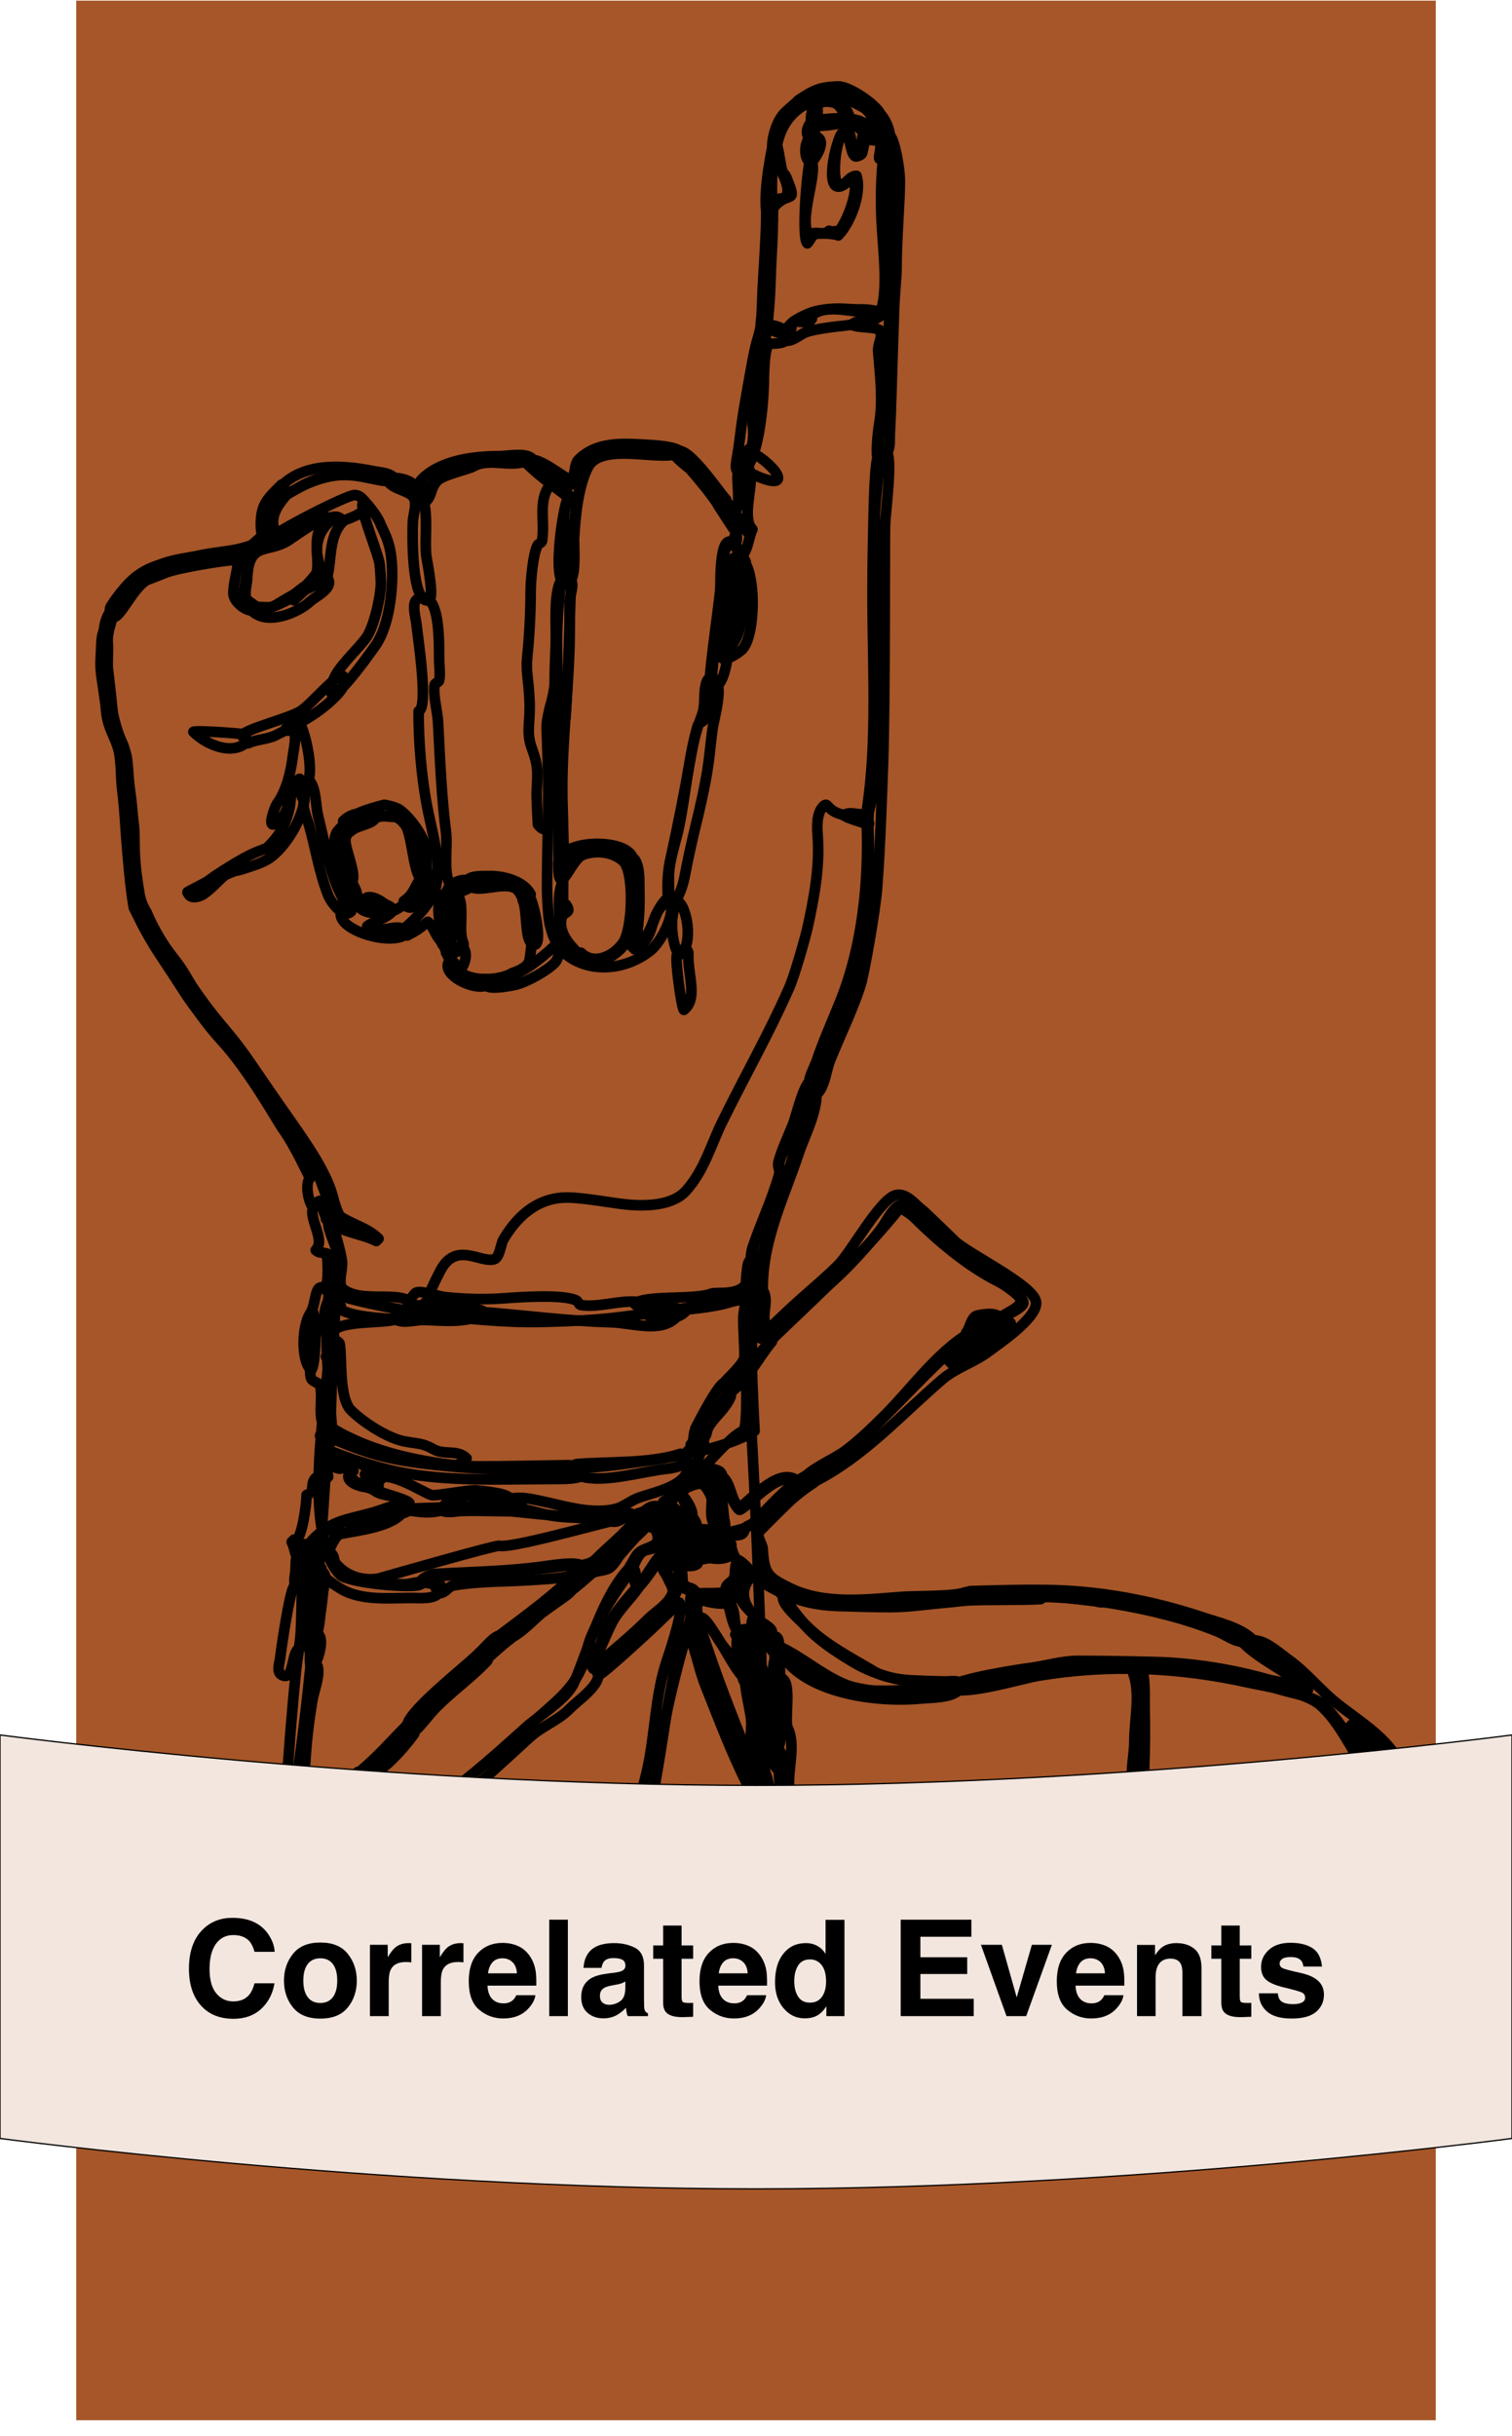 <?xml version="1.0" encoding="UTF-8" standalone="no"?>
<!DOCTYPE svg PUBLIC "-//W3C//DTD SVG 1.1//EN" "http://www.w3.org/Graphics/SVG/1.1/DTD/svg11.dtd">
<!-- Created with Vectornator (http://vectornator.io/) -->
<svg height="100%" stroke-miterlimit="10" style="fill-rule:nonzero;clip-rule:evenodd;stroke-linecap:round;stroke-linejoin:round;" version="1.1" viewBox="0 0 600 966" width="100%" xml:space="preserve" xmlns="http://www.w3.org/2000/svg" xmlns:vectornator="http://vectornator.io" xmlns:xlink="http://www.w3.org/1999/xlink">
<defs>
<filter color-interpolation-filters="sRGB" filterUnits="userSpaceOnUse" height="970.5" id="Filter" width="550.5" x="29.164" y="-1.186">
<feDropShadow dx="4.414" dy="4.064" flood-color="#000000" flood-opacity="0.2" in="SourceGraphic" result="Shadow" stdDeviation="2"/>
</filter>
</defs>
<clipPath id="ArtboardFrame">
<rect height="966" width="600" x="0" y="0"/>
</clipPath>
<g clip-path="url(#ArtboardFrame)" id="Layer-1" vectornator:layerName="Layer 1">
<path d="M30 0L570 2.71682e-14L570 960L30 960L30 0Z" fill="#a65628" fill-rule="nonzero" filter="url(#Filter)" stroke="#ffffff" stroke-linecap="butt" stroke-linejoin="round" stroke-width="0.5" vectornator:layerName="Rectangle 1" vectornator:shadowAngle="0.744085" vectornator:shadowColor="#000000" vectornator:shadowOffset="6" vectornator:shadowOpacity="0.2" vectornator:shadowRadius="4"/>
<g opacity="1" vectornator:layerName="Group 1">
<path d="M304.673 127.472C303.338 140.906 300.202 148.457 301.088 150.229C300.483 150.834 298.406 167.353 298.648 168.441C299.163 170.761 299.05 178.153 297.176 178.153C296.295 178.153 294.94 186.053 295.868 192.225C296.901 199.099 296.775 211.28 296.775 211.28C296.775 211.28 284.789 190.772 271.821 182.74C260.864 175.953 247.861 178.057 236.518 180.428C225.176 182.799 232.824 191.431 226.451 192.225C220.078 193.019 211.424 183.87 211.025 183.604C208.345 181.817 196.852 183.151 195.146 183.151C187.68 183.151 176.058 187.266 170.646 192.678C169.569 193.755 166.052 197.715 164.294 196.308C151.317 185.927 133.097 185.033 118.923 193.132C112.893 196.578 106.521 199.628 107.581 208.104C107.776 209.664 95.025 220.655 94.424 220.354C92.542 219.413 84.084 222.198 82.174 222.623C77.044 223.763 71.074 223.707 66.294 225.799C53.38 231.451 44.853 236.071 42.182 251.289C41.105 257.425 41.905 266.082 43.623 277.29C45.341 288.499 49.053 296.123 49.053 296.123C49.053 296.123 50.098 322.629 52.034 334.636C53.182 341.756 53.719 352.315 56.312 360.095C59.05 368.307 65.238 375.02 70.377 381.873C73.928 386.607 76.347 392.101 79.905 396.845C81.049 398.371 87.468 407.673 87.618 407.891C98.507 423.703 109.351 438.342 121.192 454.919C124.173 459.093 134.614 486.098 130.72 483.502C128.824 485.397 133.328 493.705 133.896 497.113C134.307 499.58 129.849 584.898 124.972 641.844C120.094 698.791 114.386 724.899 114.386 724.899L181.728 724.899L304.327 724.899C304.327 724.899 301.839 645.76 299.951 602.663C298.063 559.566 297.895 573.983 298.253 548.219C298.611 522.455 297.846 504.031 301.384 499.608C304.463 495.76 305.514 478.028 308.065 473.776C315.958 460.621 314.253 455.974 319.293 440.854C321.825 433.256 324.976 426.619 326.822 419.015C328.666 411.42 330.72 413.938 335.022 400.021C339.324 386.103 341.742 365.634 344.03 363.346C346.802 364.732 343.718 325.842 344.867 321.53C347.992 309.814 348.47 295.745 348.043 282.512C347.96 279.924 346.71 277.352 347.136 274.799C350.678 253.547 347.136 226.581 347.136 204.475C347.136 202.065 348.95 182.244 349.858 181.336C347.824 177.267 349.166 171.877 349.858 167.725C351.66 156.912 351.933 137.966 352.808 127.472C352.948 125.787 353.609 87.332 353.306 85.668C353.052 84.268 357.078 48.713 338.062 39.233C334.174 37.295 313.835 36.724 308.757 55.706C304.327 72.265 307.452 78.552 306.431 96.493C305.41 114.435 306.009 114.038 304.673 127.472Z" fill="none" opacity="1" stroke="#000000" stroke-linecap="butt" stroke-linejoin="round" stroke-width="4.205"/>
<path d="M221.801 341.842C230.347 337.569 243.836 334.378 250.951 341.493C253.583 344.125 253.673 352.5 253.673 352.5C253.673 352.5 254.557 368.309 250.951 375.521C251.405 375.974 251.405 375.974 251.858 376.428C259.884 372.415 257.448 365.294 262.294 359.641C262.808 359.041 265.404 357.009 265.469 355.558C265.607 352.536 265.332 349.505 265.469 346.484C265.74 340.53 268.356 333.411 269.553 327.428C272.144 314.472 273.19 300.634 276.812 287.956C277.22 286.528 279.143 286.278 279.534 285.234C281.045 281.204 281.585 274.174 282.256 269.808C282.972 265.157 284.439 241.765 286.34 239.864C284.927 237.037 287.076 217.349 288.608 215.817C292.885 217.956 292.96 212.858 291.784 209.919C289.545 204.32 284.29 196.928 280.442 192.225C277.572 188.717 274.13 185.005 270.914 181.79C265.559 176.435 241.936 177.34 235.071 182.243C229.712 186.071 227.645 207.935 227.358 213.095C226.097 235.792 226.014 258.42 224.636 281.151C223.946 292.537 222.55 283.925 221.914 287.956C221.206 292.44 221.46 297.028 221.46 301.567C221.46 313.069 221.499 341.539 221.801 341.842Z" fill="none" opacity="1" stroke="#000000" stroke-linecap="butt" stroke-linejoin="round" stroke-width="4.205"/>
<path d="M326.719 319.715C324.905 321.53 323.961 324.933 324.451 331.058C325.441 343.435 323.042 356.226 320.368 368.261C319.802 370.807 315.512 386.446 313.108 391.854C304.841 410.456 296.775 424.341 286.794 444.484C282.053 454.05 279.609 463.939 272.275 472.159C267.111 477.948 256.925 478.511 248.229 477.604C242.872 477.045 231.225 474.882 225.09 474.882C219.574 474.882 208.757 476.243 199.683 491.669C198.755 493.246 198.281 498.774 196.053 499.382C190.474 500.903 180.898 492.122 174.729 503.919C171.664 509.779 170.908 512.015 170.192 513.446C170.804 514.059 169.661 518.17 157.942 522.974C152.238 525.313 131.872 522.865 131.361 529.78C129.794 551.019 123.625 585.636 127.945 607.817C132.265 629.997 150.229 625.961 150.229 625.961C150.229 625.961 196.522 612.672 198.046 612.993C204.219 614.293 251.999 599.977 258.21 599.65C267.19 599.177 286.242 571.25 294.822 567.437C297.688 566.163 295.039 525.846 295.868 510.724C296.696 495.602 297.747 502.043 298.136 498.928C299.2 490.42 304.228 481.553 307.21 473.521C311.913 460.857 306.889 465.198 310.84 456.734C324.113 428.297 335.071 397.919 342.599 367.808C345.701 355.4 343.538 340.134 344.414 327.428C344.437 327.091 344.716 326.823 344.867 326.521C343.018 324.671 337.066 324.212 332.529 322.51C327.992 320.809 328.534 317.9 326.719 319.715Z" fill="none" opacity="1" stroke="#000000" stroke-linecap="butt" stroke-linejoin="round" stroke-width="4.205"/>
<path d="M129.812 538.4C130.606 552.692 132.081 570.613 132.081 570.613C147.96 577.077 154.777 579.213 177.661 581.409C199.229 583.48 212.234 582.409 223.275 582.409C234.781 582.409 245.622 580.837 256.849 579.233C257.309 579.168 286.893 575.604 299.428 567.437C299.428 567.437 298.587 552.118 298.253 538.353C297.919 524.588 296.917 512.376 296.917 512.376C296.917 512.376 285.103 517.22 265.016 519.798C244.928 522.377 241.583 523.56 215.065 524.215C188.546 524.869 146.146 518.461 130.567 512.376C130.567 512.376 129.018 524.108 129.812 538.4Z" fill="none" opacity="1" stroke="#000000" stroke-linecap="butt" stroke-linejoin="round" stroke-width="4.205"/>
<path d="M316.738 588.307C323.197 581.849 333.243 578.316 340.33 571.974C355.642 558.274 368.711 542.192 384.793 529.326C384.566 528.872 384.566 528.872 384.34 528.419C385.316 527.442 386.289 522.773 387.969 522.52C390.661 522.117 393.414 522.52 396.136 522.52C397.768 522.52 406.117 518.732 406.117 516.622C406.117 512.457 380.83 497.544 376.627 494.391C376.263 494.118 359.43 476.398 356.664 478.058C353.754 479.804 351.456 484.948 349.405 487.585C345.067 493.162 340.337 498.468 335.34 503.465C330.259 508.546 324.733 513.116 319.46 517.983C307.938 528.619 274.617 562.958 277.266 581.502C277.786 585.144 283.762 580.728 284.979 583.77C285.67 585.499 292.49 599.297 293.599 598.743C298.366 596.359 309.936 581.505 316.738 588.307Z" fill="none" opacity="1" stroke="#000000" stroke-linecap="butt" stroke-linejoin="round" stroke-width="4.205"/>
<path d="M452.395 723.965C459.957 724.116 467.518 724.567 475.08 724.418C477.79 724.365 475.566 714.858 478.256 712.168C482.502 714.291 486.254 724.295 491.414 724.418C509.859 724.857 528.315 724.418 546.765 724.418C546.765 708.267 536.849 687.734 525.441 676.326C522.217 673.102 513.896 671.666 509.562 670.428C491.922 665.388 471.217 659.752 452.849 660.9C450.58 661.042 452.262 665.436 452.395 667.705C452.582 670.879 452.767 674.055 452.849 677.233C453.271 693.688 453.34 707.909 452.395 723.965Z" fill="none" opacity="1" stroke="#000000" stroke-linecap="butt" stroke-linejoin="round" stroke-width="4.205"/>
<path d="M519.089 669.974C504.371 653.783 483.342 644.817 462.377 639.576C458.132 638.515 443.484 634.204 440.145 635.039C436.852 635.862 435.154 635.039 435.154 635.039C435.154 635.039 417.082 632.77 413.377 632.77C386.3 632.77 359.742 636.4 332.618 636.4C330.462 636.4 311.196 632.512 310.84 633.224C309.568 635.767 318.021 642.996 319.006 644.113C324.557 650.403 331.598 654.934 338.516 659.085C351.785 667.047 367.08 668.159 383.432 668.159C393.894 668.159 407.939 662.18 418.821 660.9C432.257 659.319 443.558 659.539 458.293 659.539C472.969 659.539 489.959 662.753 504.117 666.798C507.569 667.784 516.816 672.248 519.089 669.974Z" fill="none" opacity="1" stroke="#000000" stroke-linecap="butt" stroke-linejoin="round" stroke-width="4.205"/>
<path d="M256.849 604.641C251.3 610.19 247.491 615.36 242.331 620.52C240.49 622.361 236.319 622.381 234.164 623.242C230.417 624.741 228.194 630.229 224.636 632.77C216.829 638.347 208.629 643.963 201.044 650.465C190.509 659.494 179.978 669.262 170.192 679.048C163.06 686.18 157.438 694.518 149.775 701.279C139.363 710.467 125.251 716.419 113.933 723.965C129.056 724.116 144.18 724.567 159.303 724.418C163.124 724.381 177.869 711.137 180.627 708.992C191.943 700.191 202.549 690.797 213.294 681.316C223.985 671.883 230.516 666.889 233.257 653.187C234.719 645.874 245.158 629.468 249.59 624.15C251.566 621.778 252.549 616.545 255.488 615.076C257.247 614.197 259.79 614.407 260.932 612.807C262.946 609.988 261.486 606.278 256.849 604.641Z" fill="none" opacity="1" stroke="#000000" stroke-linecap="butt" stroke-linejoin="round" stroke-width="4.205"/>
<path d="M311.995 44.113C307.279 48.267 305.644 57.767 306.756 61.105C308.087 65.097 313.986 72.975 312.201 77.438C311.433 79.357 307.77 78.133 306.756 80.16C305.705 82.263 304.013 79.682 304.034 86.512C304.013 93.817 302.89 109.742 302.673 114.188C302.496 117.816 302.433 121.45 302.219 125.077C302.112 126.895 301.385 129.233 302.673 130.521C305.122 129.297 308.315 133.026 311.747 131.882C316.247 130.382 312.295 129.113 314.923 127.799C316.411 127.055 319.269 128.348 321.275 127.345C321.658 127.154 321.88 126.74 322.182 126.438C321.955 125.984 321.955 125.984 321.729 125.53C326.986 120.273 336.525 123.716 343.96 123.716C345.322 123.716 348.89 125.652 349.858 123.716C352.905 117.623 350.964 110.105 351.26 103.299C351.966 87.052 352.128 71.547 349.858 55.66C349.641 54.14 346.595 55.033 345.775 53.392C344.862 51.565 346.849 50.316 344.414 48.855C342.164 47.505 342.361 59.636 340.33 60.651C336.402 62.615 339.713 49.844 334.432 52.484C331.928 53.736 324.725 83.969 338.062 70.632C341.959 73.23 335.97 88.604 332.618 91.956C331.243 91.269 330.515 92.266 328.988 91.503C326.701 93.79 323.449 91.143 321.275 93.317C316.394 88.437 324.363 69.37 322.182 64.281C320.791 61.035 322.706 53.665 323.961 49.899C324.516 48.233 324.758 42.458 323.961 40.466C323.249 38.687 320.772 39.644 319.293 39.315C317.438 38.903 316.697 39.972 311.995 44.113Z" fill="none" opacity="1" stroke="#000000" stroke-linecap="butt" stroke-linejoin="round" stroke-width="4.205"/>
<path d="M174.729 597.835C172.805 597.995 161.261 597.99 159.757 598.743C158.092 599.575 157.607 600.808 156.127 601.918C153.155 604.147 145.438 604.454 141.609 605.548C140.332 605.913 138.141 607.817 137.072 607.817C134.652 607.817 135.862 606.607 133.442 607.817C131.606 608.735 133.243 608.886 132.535 610.539C131.875 612.078 129.695 612.032 129.359 613.715C128.937 615.824 133.531 623.968 135.71 625.057C141.294 627.849 160.189 629.528 165.655 628.687C168.511 628.248 169.693 625.22 172.46 625.057C189.432 624.059 207.505 623.198 224.183 620.974C225.178 620.841 231.747 621.465 233.71 620.974C241.462 619.036 247.352 607.715 253.22 602.826C252.417 601.755 251.542 600.353 250.044 600.104C247.428 599.668 247.305 602.091 245.053 602.372C241.989 602.755 232.819 601.465 231.442 601.465C214.938 601.465 199.929 597.985 182.896 598.289C181.08 598.321 182.208 599.572 174.729 597.835Z" fill="none" opacity="1" stroke="#000000" stroke-linecap="butt" stroke-linejoin="round" stroke-width="4.205"/>
<path d="M273.182 645.928C269.125 649.985 267.545 663.225 266.377 669.066C262.723 687.337 261.428 706.144 255.488 723.965C279.988 724.191 279.988 724.191 304.488 724.418C305.896 720.195 298.896 710.059 296.775 705.816C290.243 692.752 284.607 678.839 279.988 664.983C278.236 659.726 276.924 649.67 273.182 645.928Z" fill="none" opacity="1" stroke="#000000" stroke-linecap="butt" stroke-linejoin="round" stroke-width="4.205"/>
<path d="M219.192 191.317C213.015 197.495 216.422 206.05 215.108 214.456C214.976 215.301 213.676 215.506 213.294 216.271C211.446 219.966 210.571 230.337 210.571 234.873C210.571 243.111 210.052 252.316 209.21 260.734C208.665 266.182 209.655 268.508 210.118 277.521C210.58 286.534 208.607 290.073 211.06 296.787C213.461 303.357 213.461 305.339 212.98 313.637C212.825 316.317 213.461 326.955 213.461 326.955C213.461 326.955 217.597 333.069 219.45 323.535C221.265 314.195 220.795 282.406 221.007 282.512C223.027 280.491 221.602 273.999 221.46 271.169C221.188 265.729 221.007 260.282 221.007 254.836C221.007 241.62 223.014 228.142 223.729 214.91C223.977 210.315 222.711 200.956 226.451 197.215C224.68 194.559 222.015 192.729 219.192 191.317Z" fill="none" opacity="1" stroke="#000000" stroke-linecap="butt" stroke-linejoin="round" stroke-width="4.205" vectornator:layerName="Curve"/>
<path d="M218.284 280.243C218.284 280.243 216.863 285.651 216.923 288.41C217.025 293.099 217.252 297.786 217.377 302.475C217.886 321.548 217.086 333.743 217.086 352.839C217.086 354.228 217.411 361.796 217.865 364.859C218.318 367.921 219.645 371.437 219.645 371.437C219.645 371.437 220.553 373.252 221.007 374.16C217.523 377.643 210.004 384.096 204.22 386.41C201.862 387.353 193.543 388.254 192.877 389.586C191.046 393.248 202.931 390.929 204.673 390.493C209.334 389.328 216.937 385.035 220.099 381.873C221.536 380.436 221.507 378.197 222.821 376.882C232.008 386.068 247.509 385.443 258.21 376.882C262.555 373.406 269.408 360.404 265.016 356.011C259.062 361.115 259.712 369.744 253.22 374.613C251.805 373.199 253.673 372.125 253.673 348.752C253.673 345.435 252.633 336.182 247.321 341.493C251.824 345.996 251.034 368.136 247.321 373.706C243.784 379.012 235.769 383.024 230.534 377.789C230.081 378.016 230.081 378.016 229.627 378.243C226.18 374.796 221.54 369.946 222.821 364.178C223.508 361.088 227.192 362.567 224.636 358.734C224.183 358.961 224.183 358.961 223.729 359.187C223.03 358.488 223.828 339.039 223.729 336.956C223.477 331.667 223.464 326.368 223.275 321.076C222.895 310.436 223.309 300.621 223.93 290.842C224.642 279.643 225.625 268.49 225.997 256.197C226.171 250.453 225.997 244.703 225.997 238.956C225.997 236.217 227.569 233.447 226.905 230.789C226.363 228.623 222.367 230.339 221.914 231.697C219.81 238.01 220.717 247.504 220.553 254.382C220.423 259.827 220.099 265.269 220.099 270.715C220.099 274.233 218.284 280.243 218.284 280.243Z" fill="none" opacity="1" stroke="#000000" stroke-linecap="butt" stroke-linejoin="round" stroke-width="4.205"/>
<path d="M351.673 179.067C350.536 180.204 348.433 180.684 348.043 182.243C347.104 186 346.772 200.07 346.682 204.021C346.449 214.303 346.229 224.588 346.229 234.873C346.229 264.145 348.257 293.601 343.96 321.53C343.46 324.778 337.269 320.962 334.886 323.345C336.088 324.547 343.944 326.517 343.96 326.975C344.759 350.147 342.207 375.139 333.525 396.845C330.334 404.823 326.717 412.731 323.997 420.891C323.623 422.013 320.813 427.68 321.275 428.604C321.692 429.438 323.682 432.825 324.451 433.595C327.328 430.718 327.91 424.253 329.436 420.437C333.333 410.695 338.879 399.416 341.692 390.039C342.91 385.978 347.336 361.56 348.067 351.908C349.385 334.496 349.933 315.129 350.312 305.65C351.347 279.774 350.985 214.908 351.219 208.104C351.402 202.806 354.388 180.877 351.673 179.067Z" fill="none" opacity="1" stroke="#000000" stroke-linecap="butt" stroke-linejoin="round" stroke-width="4.205"/>
<path d="M493.682 651.826C500.027 658.17 510.581 662.813 517.728 669.066C517.275 669.747 517.275 669.747 516.821 670.428C513.901 667.508 506.722 667.024 502.756 665.891C489.038 661.971 472.952 659.449 458.747 659.085C448.314 658.818 437.878 658.631 427.441 658.631C421.37 658.631 415.255 660.559 409.293 661.354C403.681 662.102 379.983 665.71 376.627 669.066C380.734 673.173 405.367 665.638 412.016 664.529C440.075 659.853 467.77 661.09 495.497 667.252C503.227 668.969 517.904 670.836 524.08 676.326C528.944 680.649 532.547 686.656 535.876 692.205C541.716 701.938 542.929 712.773 545.858 723.511C546.339 725.274 549.964 724.418 550.395 724.418C551.468 710.474 544.989 696.794 536.784 685.853C537.238 685.4 537.238 685.4 537.691 684.946C544.071 691.326 549.846 696.458 552.663 704.909C553.996 708.907 555.185 722.755 557.2 723.511C560.566 724.773 560.198 716.66 559.923 713.076C559.583 708.661 558.261 704.309 556.293 700.372C550.503 688.791 539.983 683.059 530.432 675.418C523.693 670.027 518.463 663.24 511.376 658.178C506.154 654.447 499.349 647.575 493.682 651.826Z" fill="none" opacity="1" stroke="#000000" stroke-linecap="butt" stroke-linejoin="round" stroke-width="4.205"/>
<path d="M221.914 363.724C222.064 367.613 222.552 373.706 228.801 377.789C229.875 378.491 231.842 379.831 234.678 380.511C237.514 381.192 240.875 380.344 243.415 378.697C243.415 378.697 248.568 375.214 249.136 371.891C250.011 366.775 254.483 346.66 246.868 340.132C238.982 333.373 232.554 334.949 227.812 341.039C226.232 343.069 225.46 341.842 223.275 349.206C222.029 353.405 221.564 354.65 221.914 363.724Z" fill="none" opacity="1" stroke="#000000" stroke-linecap="butt" stroke-linejoin="round" stroke-width="4.205"/>
<path d="M179.266 369.875C179.416 373.764 177.782 382.005 181.728 385.502C184.798 388.224 189.48 388.224 193.564 388.224C196.48 388.224 200.691 387.507 203.231 385.86C203.231 385.86 209.55 384.071 210.118 380.747C210.992 375.631 212.612 363.346 207.396 353.868C202.388 344.769 186.469 348.56 181.728 354.65C180.147 356.68 178.916 360.801 179.266 369.875Z" fill="none" opacity="1" stroke="#000000" stroke-linecap="butt" stroke-linejoin="round" stroke-width="4.205" vectornator:layerName="Curve 1"/>
<path d="M306.303 654.548C308.03 652.82 306.39 650.831 308.118 649.104C309.965 650.951 308.159 652.692 310.386 654.548C327.515 668.822 344.01 671.828 366.192 671.335C369.679 671.258 378.975 670.348 381.617 667.705C379.999 666.087 377.1 666.852 374.812 666.798C370.425 666.694 366.037 666.569 361.654 666.344C357.088 666.11 350.779 665.173 346.682 662.715C337.839 657.408 327.683 652.336 319.914 644.567C312.731 637.384 309.146 627.215 298.59 623.696C295.335 622.611 293.197 631.616 293.599 633.224C294.746 637.814 304.461 644.329 305.395 647.289C306.13 649.614 304.578 652.824 306.303 654.548Z" fill="none" opacity="1" stroke="#000000" stroke-linecap="butt" stroke-linejoin="round" stroke-width="4.205"/>
<path d="M321.729 428.15C318.197 431.682 316.424 441.411 314.469 446.298C312.611 450.944 310.4 455.552 309.025 460.363C308.213 463.205 309.856 463.354 309.025 466.261C306.229 476.047 301.791 485.24 298.59 494.845C297.167 499.112 298.755 505.259 296.321 508.909C292.861 514.1 284.283 512.182 282.256 512.993C275.573 515.666 255.553 513.381 251.858 517.076C256.903 522.121 281.273 518.57 287.247 517.076C289.595 516.489 293.572 514.95 295.868 515.715C295.681 518.146 294.96 520.536 294.96 522.974C294.96 527.967 295.414 532.953 295.414 537.946C295.414 540.585 289.006 546.271 287.247 548.382C288.155 549.591 289.062 550.801 289.969 552.011C296.602 547.589 301.224 537.974 306.303 532.048C304.838 530.583 301.71 530.549 301.766 528.419C301.909 522.974 301.94 517.525 302.219 512.085C302.244 511.608 302.673 511.202 302.673 510.724C302.673 491.458 311.203 474.7 317.192 456.734C319.765 449.015 327.831 434.253 321.729 428.15Z" fill="none" opacity="1" stroke="#000000" stroke-linecap="butt" stroke-linejoin="round" stroke-width="4.205"/>
<path d="M255.942 604.641C257.247 605.946 259.664 605.19 260.479 607.363C263 614.086 256.363 612.84 253.22 615.983C251.966 617.237 251.108 619.555 250.044 620.974C252.651 623.582 250.406 626.781 253.22 629.594C257.087 625.726 259.772 620.723 263.201 616.437C264.819 618.055 263.966 620.958 264.108 623.242C264.269 625.808 267.743 629.43 266.831 631.863C265.14 636.37 260.253 638.894 256.849 642.298C250.29 648.857 242.915 654.735 235.979 660.9C237.08 662.001 236.374 663.366 237.794 664.076C238.606 664.482 256.53 647.968 258.21 646.381C262.021 642.783 265.772 639.122 269.553 635.492C271.71 637.649 265.856 654.749 264.562 658.631C259.852 672.761 260.042 687.364 256.849 701.733C255.191 709.195 252.809 716.532 250.951 723.965C253.446 724.191 253.446 724.191 255.942 724.418C260.911 709.51 261.194 694.202 264.562 679.048C266.592 669.913 268.798 660.819 271.368 651.826C272.024 649.528 274.793 645.948 274.997 644.113C275.451 640.03 273.453 634.768 276.358 631.863C274.842 628.829 272.935 630.323 271.368 628.233C270.361 626.89 271.166 624.654 270.46 623.242C268.481 619.283 267.841 617.447 265.016 614.622C269.288 608.214 259.04 598.444 255.942 604.641Z" fill="none" opacity="1" stroke="#000000" stroke-linecap="butt" stroke-linejoin="round" stroke-width="4.205"/>
<path d="M140.247 327.428C140.474 327.882 140.474 327.882 140.701 328.336C139.111 329.925 136.412 331.092 136.164 333.326C135.811 336.508 138.695 354.698 140.701 357.373C141.851 358.906 142.991 357.848 144.331 359.187C148.276 357.215 152.985 357.407 156.581 361.002C159.631 359.477 166.116 355.075 167.016 351.474C168.41 345.898 164.522 329.471 159.757 324.706C156.967 321.916 143.043 324.633 140.247 327.428Z" fill="none" opacity="1" stroke="#000000" stroke-linecap="butt" stroke-linejoin="round" stroke-width="4.205"/>
<path d="M166.109 282.058C166.109 294.079 167.128 306.946 169.284 318.808C171.114 328.872 175.408 341.951 172.914 351.928C171.347 358.197 164.288 365.09 159.757 368.715C160.497 370.196 159.971 369.383 161.572 370.984C164.778 369.381 166.692 368.078 169.738 365.539C172.157 367.152 172.568 371.405 175.636 373.706C180.079 370.744 171.614 361.849 176.09 357.373C176.771 357.826 176.771 357.826 177.451 358.28C179.353 356.378 177.661 354.44 179.72 352.382C175.331 347.993 177.791 336.502 176.997 330.15C175.158 315.437 174.611 301.151 173.821 286.141C173.612 282.163 171.774 275.513 172.46 271.623C172.609 270.78 174.115 270.648 174.275 269.808C174.756 267.282 174.358 264.665 174.275 262.095C174.114 257.111 175.24 232.803 165.655 237.595C163.179 238.833 164.975 245.085 165.201 247.123C165.878 253.212 170.123 280.72 166.109 282.058Z" fill="none" opacity="1" stroke="#000000" stroke-linecap="butt" stroke-linejoin="round" stroke-width="4.205"/>
<path d="M364.377 478.511C362.481 480.407 363.401 479.359 361.654 481.687C371.921 491.954 383.661 501.991 396.59 508.456C398.32 509.321 405.975 514.384 405.21 516.169C404.026 518.932 399.777 520.357 397.497 522.067C398.345 522.914 401.17 524.882 400.219 526.15C395.406 532.567 385.643 535.041 379.349 539.761C378.668 539.307 378.668 539.307 377.988 538.854C381.273 535.568 386.1 532.538 390.238 529.78C388.877 528.419 388.877 528.419 387.516 527.057C373.218 534.206 362.235 550.07 351.219 561.085C346.197 566.107 341.67 570.478 336.247 574.696C331.206 578.617 323.721 581.325 319.46 585.585C320.928 587.053 321.342 586.56 322.636 587.854C342.768 577.788 357.429 561.142 373.904 547.02C379.271 542.42 386.655 540.18 392.053 536.132C396.406 532.867 412.141 522.365 411.108 516.169C410.007 509.561 384.129 497.182 378.895 492.122C374.973 488.331 371.078 484.511 367.099 480.78C366.237 479.972 365.284 479.267 364.377 478.511Z" fill="none" opacity="1" stroke="#000000" stroke-linecap="butt" stroke-linejoin="round" stroke-width="4.205"/>
<path d="M320.368 53.392C321.048 55.433 324.642 54.322 325.358 56.114C326.534 59.053 321.941 61.616 321.275 64.281C320.206 68.556 317.956 94.082 320.368 96.493C321.504 95.357 322.018 93.372 323.543 92.864C325.271 92.288 331.243 92.671 332.618 93.358C337.397 88.578 342.117 76.447 339.877 69.725C336.558 69.725 335.793 74.171 332.618 72.901C330.022 71.863 331.532 55.132 334.432 53.392C337.681 51.443 337.024 60.946 339.423 62.012C339.948 62.245 341.966 61.457 342.145 60.651C342.519 58.97 344.415 51.126 343.96 50.216C341.506 45.308 326.876 47.099 322.636 47.947C321.511 48.172 319.687 51.35 320.368 53.392Z" fill="none" opacity="1" stroke="#000000" stroke-linecap="butt" stroke-linejoin="round" stroke-width="4.205"/>
<path d="M276.358 566.53C274.555 568.333 276.048 570.923 274.09 572.881C274.317 573.335 274.317 573.335 274.544 573.789C273.182 575.15 273.182 575.15 271.821 576.511C277.988 588.845 259.886 591.357 252.766 594.206C250.112 595.267 247.09 597.666 244.599 598.289C232.957 601.199 220.609 595.834 209.21 594.206C204.953 593.597 202.479 594.514 198.775 594.206C191.115 593.567 182.848 590.17 176.997 596.02C179.069 598.092 176.447 595.898 181.081 596.928C182.752 597.299 181.191 598.257 182.896 598.289C190.607 598.434 198.333 597.861 206.034 598.289C209.099 598.459 214.985 600.386 218.738 601.011C226.325 602.276 235.455 601.561 242.331 603.28C246.685 604.368 247.599 599.789 251.858 601.918C258.592 595.185 263.754 600.38 270.46 603.733C271.141 603.053 271.141 603.053 271.821 602.372C268.817 599.034 267.691 597.913 264.562 595.567C267.298 592.83 277.69 585.395 280.895 589.668C284.993 595.131 278.48 603.206 286.794 607.363C288.537 605.619 287.483 603.708 287.247 601.465C286.619 595.497 286.61 590.846 282.256 586.493C281.18 585.416 278.564 584.584 277.719 583.317C273.746 577.357 284.122 572.999 276.358 566.53Z" fill="none" opacity="1" stroke="#000000" stroke-linecap="butt" stroke-linejoin="round" stroke-width="4.205"/>
<path d="M97.599 220.354C99.917 222.672 96.114 234.369 96.692 237.141C98.644 246.511 111.173 239.429 115.748 237.141C116.201 237.595 116.201 237.595 116.655 238.049C119.841 234.862 124.873 231.115 126.636 226.706C127.323 224.989 125.729 220.213 125.729 218.54C125.729 213.11 127.867 208.996 132.081 205.836C128.327 202.082 112.346 215.493 108.035 216.725C105.032 217.583 99.757 218.197 97.599 220.354Z" fill="none" opacity="1" stroke="#000000" stroke-linecap="butt" stroke-linejoin="round" stroke-width="4.205"/>
<path d="M268.192 522.52C266.899 521.227 267.64 521.85 265.923 520.706C266.604 520.025 266.604 520.025 267.284 519.345C265.423 517.483 261.212 518.669 258.664 518.437C256.27 518.22 253.772 516.269 251.858 516.169C245.007 515.808 237.308 518.546 230.534 517.53C229.688 517.403 229.485 516.098 228.72 515.715C223.584 513.147 206.042 514.404 200.59 514.808C192.28 515.423 184.91 515.234 176.544 514.354C174.03 514.089 167.576 511.747 165.201 512.539C164.425 512.798 162.309 516.054 162.025 516.622C161.727 517.22 162.234 518.359 162.933 518.437C172.131 519.459 181.775 519.538 191.062 520.252C208.181 521.569 225.477 523.914 242.331 524.335C250.696 524.544 262.055 528.657 268.192 522.52Z" fill="none" opacity="1" stroke="#000000" stroke-linecap="butt" stroke-linejoin="round" stroke-width="4.205"/>
<path d="M319.914 585.131C312.57 588.804 303.907 599.205 299.043 603.733C295.348 607.174 291.526 606.358 286.794 608.724C287.02 609.178 287.02 609.178 287.247 609.631C286.567 610.312 286.567 610.312 285.886 610.993C287.293 612.399 288.329 611.282 289.516 613.261C291.255 616.16 292.628 621.083 295.868 623.242C307.707 631.136 316.826 636.325 332.164 636.854C339.269 637.099 346.378 637.307 353.488 637.307C360.946 637.307 368.332 636.108 375.719 635.492C379.049 635.215 382.362 634.691 385.701 634.585C394.771 634.297 403.858 634.57 412.923 634.131C413.35 634.111 413.528 633.526 413.83 633.224C406.112 625.505 390.697 639.128 382.979 631.409C379.529 633.134 362.16 632.906 358.025 633.224C343.445 634.345 326.774 636.427 313.108 629.594C305.053 625.567 303.157 624.321 302.673 614.168C302.594 612.5 299.951 608.779 301.312 607.363C304.87 603.663 308.516 600.047 312.201 596.474C315.536 593.24 319.233 590.425 323.09 587.854C321.362 585.55 321.541 586.759 319.914 585.131Z" fill="none" opacity="1" stroke="#000000" stroke-linecap="butt" stroke-linejoin="round" stroke-width="4.205"/>
<path d="M250.497 620.974C239.223 632.248 233.827 653.217 227.812 667.252C224.968 673.888 213.941 680.28 208.757 684.946C195.535 696.845 181.445 709.505 166.562 719.428C167.697 720.789 167.697 720.789 168.831 722.15C182.282 715.424 198.866 699.209 210.118 689.029C215.331 684.313 221.15 682.534 225.997 677.687C231.026 672.659 242.046 666.059 235.525 659.539C238.024 654.54 240.225 648.777 242.784 643.659C245.364 638.5 250.449 633.977 253.673 629.141C250.942 626.41 253.698 623.375 250.497 620.974Z" fill="none" opacity="1" stroke="#000000" stroke-linecap="butt" stroke-linejoin="round" stroke-width="4.205"/>
<path d="M125.275 586.039C122.703 588.611 125.479 591.567 121.646 592.844C121.646 596.28 120.12 608.435 117.562 610.993C117.109 610.766 117.109 610.766 116.655 610.539C116.201 610.993 116.201 610.993 115.748 611.446C117.145 614.242 117.052 617.741 119.377 620.067C123.449 618.031 118.401 615.598 120.738 613.261C122.747 614.265 129.191 605.531 133.896 604.187C140.372 602.337 158.008 600.491 162.479 596.02C160.394 593.241 134.431 589.133 140.247 583.317C138.699 580.993 132.482 579.856 130.266 580.594C127.568 581.494 130.914 588.858 125.275 586.039Z" fill="none" opacity="1" stroke="#000000" stroke-linecap="butt" stroke-linejoin="round" stroke-width="4.205"/>
<path d="M130.72 565.622C124.682 571.66 126.783 567.584 131.173 571.974C130.658 573.006 130.104 574.994 131.627 575.604C139.197 578.632 149.903 582.072 158.396 583.77C178.069 587.705 200.025 586.493 219.645 586.493C223.492 586.493 230.602 586.607 230.988 584.678C231.803 580.604 225.348 581.029 223.729 581.048C212.688 581.181 201.65 581.502 190.609 581.502C172.133 581.502 146.228 575.961 130.72 565.622Z" fill="none" opacity="1" stroke="#000000" stroke-linecap="butt" stroke-linejoin="round" stroke-width="4.205"/>
<path d="M113.025 721.696C114.686 720.866 116.166 718.974 118.016 718.974C120.48 718.974 119.961 721.566 122.553 718.974C117.881 714.301 120.835 704.168 121.192 698.103C121.662 690.112 122.602 682.385 123.914 674.511C124.56 670.635 126.831 665.242 126.183 661.354C125.755 658.786 123.313 660.516 123.46 657.27C123.584 654.547 123.778 651.827 123.914 649.104C124.138 644.632 122.589 627.619 122.099 627.326C119.646 625.854 119.868 628.503 119.831 630.048C119.698 635.644 119.643 641.244 119.377 646.835C119.142 651.763 118.081 656.883 117.562 661.807C115.832 678.244 114.616 694.771 113.479 711.261C113.317 713.609 111.247 719.918 113.025 721.696Z" fill="none" opacity="1" stroke="#000000" stroke-linecap="butt" stroke-linejoin="round" stroke-width="4.205"/>
<path d="M290.423 615.53C289.193 616.76 273.089 619.302 270.914 619.613C268.291 619.988 269.151 629.047 271.821 630.048C274.121 630.91 275.013 631.268 277.266 632.77C274.866 635.17 275.075 643.737 277.719 646.381C279.055 645.046 278.199 644.087 279.534 642.752C285.354 648.572 288.575 656.923 293.599 663.622C298.345 658.876 288.533 651.876 295.414 647.289C294.399 646.274 292.784 646.839 292.238 645.474C291.16 642.778 291.873 638.938 289.969 636.4C288.469 634.399 285.603 636.117 283.618 634.131C284.864 632.885 286.23 633.297 287.701 632.317C292.335 629.227 294.277 620.154 290.423 615.53Z" fill="none" opacity="1" stroke="#000000" stroke-linecap="butt" stroke-linejoin="round" stroke-width="4.205"/>
<path d="M131.173 523.882C127.407 527.648 133.125 534.18 129.359 537.946C133.21 545.65 127.564 559.318 130.266 565.622C130.972 567.269 137.569 569.5 139.794 570.613C149.901 575.667 162.179 578.419 173.368 580.141C179.15 581.03 180.972 582.518 185.164 578.326C181.519 574.681 176.254 577.123 172.007 574.696C167.489 572.115 165.819 572.642 160.21 571.52C153.733 570.225 144.099 564.029 139.34 559.27C134.383 554.313 135.795 538.71 134.803 532.956C134.621 531.902 132.836 531.713 132.535 530.687C131.882 528.468 132.809 525.517 131.173 523.882Z" fill="none" opacity="1" stroke="#000000" stroke-linecap="butt" stroke-linejoin="round" stroke-width="4.205"/>
<path d="M265.883 358.28C267.244 359.641 270.385 354.587 271.821 346.937C273.927 335.723 276.877 324.105 277.266 322.437C281.714 303.357 281.315 299.781 282.71 289.317C283.264 285.16 287.269 271.963 283.618 269.354C280.492 267.122 279.586 271.623 279.494 277.521C279.37 285.418 277.116 283.192 274.09 300.206C271.643 313.961 268.912 327.861 265.883 341.493C264.6 347.265 264.522 356.919 265.883 358.28Z" fill="none" opacity="1" stroke="#000000" stroke-linecap="butt" stroke-linejoin="round" stroke-width="4.205"/>
<path d="M299.043 641.391C295.103 645.331 307.447 673.367 302.219 678.594C301.766 678.141 301.766 678.141 301.312 677.687C299.099 679.9 297.783 703.128 303.127 704.909C303.127 707.24 305.641 711.327 304.942 713.076C304.798 713.434 302.106 723.536 304.034 723.965C306.696 724.556 310.982 725.949 312.201 723.511C306.02 717.33 315.229 704.761 309.479 699.011C309.025 699.465 309.025 699.465 308.571 699.918C303.576 696.172 307.027 686.446 307.21 681.316C307.599 670.424 308.117 657.72 306.303 646.835C306.02 645.136 300.234 642.184 299.043 641.391Z" fill="none" opacity="1" stroke="#000000" stroke-linecap="butt" stroke-linejoin="round" stroke-width="4.205"/>
<path d="M301.766 707.631C302.219 707.178 302.219 707.178 302.673 706.724C299.01 699.398 299.672 683.538 298.59 675.418C298.109 671.809 298.986 667.233 294.96 665.891C294.96 660.542 287.908 654.892 284.979 650.011C284.484 649.187 278.55 638.563 277.719 642.298C276.479 647.882 279.562 654.176 281.349 659.539C285.661 672.475 291.283 684.6 296.321 697.196C297.772 700.822 298.995 704.861 301.766 707.631Z" fill="none" opacity="1" stroke="#000000" stroke-linecap="butt" stroke-linejoin="round" stroke-width="4.205"/>
<path d="M272.275 645.474C275.722 652.368 276.997 661.136 279.988 668.613C285.174 681.577 290.062 694.659 296.321 707.178C298.617 711.768 300.49 717.698 304.034 721.242C306.883 718.394 305.383 704.443 303.127 702.187C301.993 703.321 301.993 703.321 300.858 704.455C298.114 701.711 296.87 696.299 295.414 692.659C289.931 678.952 284.676 665.435 279.988 651.372C278.626 647.288 274.671 637.18 277.719 634.131C281.495 636.019 295.643 637.99 288.608 630.955C284.966 632.777 274.57 630.532 274.09 633.224C273.364 637.288 275.194 642.555 272.275 645.474Z" fill="none" opacity="1" stroke="#000000" stroke-linecap="butt" stroke-linejoin="round" stroke-width="4.205"/>
<path d="M108.035 213.095C104.001 213.095 104.141 214.471 100.775 215.817C93.02 218.919 86.951 218.536 78.771 220.354C75.417 221.1 69.48 221.726 64.479 223.53C59.478 225.335 58.599 225.531 54.911 228.027C51.223 230.522 46.994 235.812 44.073 240.317C42.887 242.147 44.3 244.876 45.373 244.683C48.203 244.175 53.674 231.653 58.923 229.759C65.392 227.425 65.327 226.864 71.659 225.478C79.204 223.826 92.735 221.606 94.424 222.169C94.424 225.688 92.609 231.003 92.609 235.327C92.609 239.079 99.524 244.291 102.59 241.225C101.656 240.29 97.844 238.17 97.599 237.141C97.004 234.64 97.991 231.997 98.094 229.428C98.706 214.109 106.333 219.828 114.84 214.043C123.347 208.258 129.31 203.973 131.627 206.29C133.609 205.298 134.82 207.125 135.71 206.743C139.812 204.985 143.22 204.293 146.146 200.391C144.504 198.75 143.274 196.308 140.701 196.308C137.508 196.308 108.712 211.064 108.035 213.095Z" fill="none" opacity="1" stroke="#000000" stroke-linecap="butt" stroke-linejoin="round" stroke-width="4.205"/>
<path d="M262.747 615.983C259.265 619.466 257.078 624.336 254.127 627.78C248.387 634.476 240.855 642.302 238.701 650.918C237.953 653.911 232.651 658.933 235.525 661.807C242.867 658.136 250.446 648.805 256.395 643.205C260.368 639.467 264.559 635.932 268.192 631.863C269.331 630.587 264.367 623.543 264.108 622.335C263.655 620.218 264.278 617.514 262.747 615.983Z" fill="none" opacity="1" stroke="#000000" stroke-linecap="butt" stroke-linejoin="round" stroke-width="4.205"/>
<path d="M126.636 476.243C119.181 479.97 130.126 490.901 125.275 495.752C126.639 497.116 128.036 496.521 129.812 497.113C129.812 500.001 130.804 507.379 128.905 511.178C131.645 513.918 132.079 515.203 135.257 517.983C135.03 518.437 135.03 518.437 134.803 518.891C137.87 521.958 151.913 522.974 156.581 522.974C159.911 522.974 163.257 522.934 166.562 522.52C168.238 522.311 170.162 519.843 171.099 518.437C169.375 516.713 166.221 518.059 163.84 517.53C163.005 517.344 162.768 516.139 162.025 515.715C156.239 512.409 142.831 516.511 136.164 511.178C133.758 509.253 136.119 503.353 135.71 500.289C134.887 494.11 130.837 480.444 126.636 476.243Z" fill="none" opacity="1" stroke="#000000" stroke-linecap="butt" stroke-linejoin="round" stroke-width="4.205"/>
<path d="M226.451 190.41C221.305 187.837 211.975 179.479 208.303 183.151C213.369 188.216 219.303 192.535 225.544 197.215C223.438 199.321 217.918 236.849 225.997 230.789C228.8 228.688 227.691 215.732 227.812 213.549C228.269 205.328 229.305 193.322 233.257 185.419C238.776 174.381 264.998 184.076 270.007 179.067C267.815 176.876 258.993 176.52 255.942 176.345C246.693 175.817 236.652 175.218 229.627 182.243C227.581 184.29 228.648 188.213 226.451 190.41Z" fill="none" opacity="1" stroke="#000000" stroke-linecap="butt" stroke-linejoin="round" stroke-width="4.205"/>
<path d="M349.858 88.21C350.429 99.431 352.966 118.373 348.497 125.077C346.293 128.383 340.667 126.101 338.062 128.706C339.555 130.2 348.941 129.341 349.405 131.429C350.116 134.631 348.228 136.091 348.497 139.595C349.201 148.745 350.5 158.428 348.951 167.725C348.302 171.62 347.395 180.326 348.416 182.254C349.437 184.182 353.034 180.056 353.034 175.438C353.034 171.503 353.363 167.574 353.488 163.641C353.934 149.573 354.364 135.507 354.849 121.447C355.002 117.011 355.742 110.403 355.756 106.475C355.801 93.94 357.177 78.813 357.072 71.706C356.967 64.613 354.486 54.253 353.147 53.845C350.769 53.122 348.987 71.082 349.858 88.21Z" fill="none" opacity="1" stroke="#000000" stroke-linecap="butt" stroke-linejoin="round" stroke-width="4.205"/>
<path d="M304.942 527.057C300.801 522.917 306.234 515.192 302.219 511.178C298.257 515.14 301.452 522.363 301.312 527.965C301.183 533.125 302.382 529.035 305.395 532.048C323.403 514.641 341.501 498.485 357.117 478.965C358.933 479.873 360.474 480.915 362.108 482.141C364.309 479.941 363.448 481.038 364.83 478.965C362.522 476.657 358.998 472.866 355.303 473.974C348.978 475.872 337.814 496.454 332.618 501.65C328.014 506.253 322.95 510.467 318.099 514.808C312.579 519.747 311.01 521.326 304.942 527.057Z" fill="none" opacity="1" stroke="#000000" stroke-linecap="butt" stroke-linejoin="round" stroke-width="4.205"/>
<path d="M251.405 601.465C251.858 601.918 251.858 601.918 252.312 602.372C247.905 608.248 241.655 613.029 236.432 618.252C233.852 620.832 231.425 619.63 228.72 622.335C228.946 622.789 228.946 622.789 229.173 623.242C220.373 632.043 209.19 640.272 199.229 647.742C200.431 649.546 200.56 648.62 201.951 650.011C208.631 646.671 213.444 640.08 219.645 635.946C225.072 632.328 229.556 628.579 234.618 624.15C236.427 622.567 240.311 623.195 242.331 621.428C244.54 619.494 245.859 616.329 247.321 614.622C252.631 608.427 255.452 607.888 258.21 602.372C255.703 599.865 254.175 598.694 251.405 601.465Z" fill="none" opacity="1" stroke="#000000" stroke-linecap="butt" stroke-linejoin="round" stroke-width="4.205"/>
<path d="M382.979 632.317C383.281 632.619 383.458 633.211 383.886 633.224C393.56 633.517 403.245 633.104 412.923 633.224C422.437 633.341 432.618 634.389 441.96 635.946C455.756 638.246 469.703 641.599 482.793 646.835C487.356 648.66 492.539 653.25 496.858 650.011C492.306 645.459 483.388 643.404 477.349 641.391C457.238 634.687 436.039 630.731 414.738 630.502C404.907 630.396 395.074 630.666 385.247 630.955C384.033 630.991 383.729 631.566 382.979 632.317Z" fill="none" opacity="1" stroke="#000000" stroke-linecap="butt" stroke-linejoin="round" stroke-width="4.205"/>
<path d="M143.796 200.391C143.786 204.588 150.43 220.448 150.683 223.984C150.855 226.402 151.136 228.819 151.136 231.243C151.136 236.392 148.398 248.808 145.238 253.021C141.12 258.512 133.602 264.938 132.081 270.262C127.544 286.141 145.832 260.447 148.868 256.197C155.115 247.45 156.458 230 155.179 220.354C154.312 213.814 152.288 211.109 150.723 207.197C149.788 204.858 143.806 196.195 143.796 200.391Z" fill="none" opacity="1" stroke="#000000" stroke-linecap="butt" stroke-linejoin="round" stroke-width="4.205"/>
<path d="M125.275 614.622C119.926 619.972 131.122 627.567 135.257 630.048C143.313 634.882 154.45 633.678 163.386 633.678C166.087 633.678 172.821 634.318 174.275 631.409C178.129 623.701 162.964 628.233 161.118 628.233C157.636 628.233 154.154 628.047 150.683 627.78C147.006 627.497 135.728 625.084 133.896 622.335C131.755 619.124 133.877 617.061 129.812 614.622C127.933 616.502 127.371 615.67 125.275 614.622Z" fill="none" opacity="1" stroke="#000000" stroke-linecap="butt" stroke-linejoin="round" stroke-width="4.205"/>
<path d="M301.919 128.747C301.404 133.237 300.219 133.843 298.253 145.062C296.287 156.281 294.955 162.459 293.551 174.116C292.293 184.55 290.821 185.364 293.599 188.141C302.564 183.659 303.127 151.391 303.127 151.391C303.127 151.391 303.065 137.002 305.395 136.419C306.902 136.043 313.994 136.819 312.201 132.336C311.042 129.438 306.897 129.283 304.327 128.385C301.756 127.488 302.148 126.739 301.919 128.747Z" fill="none" opacity="1" stroke="#000000" stroke-linecap="butt" stroke-linejoin="round" stroke-width="4.205"/>
<path d="M287.247 586.039C283.771 589.515 284.6 604.394 287.701 608.27C288.839 609.692 291.33 608.864 293.145 608.724C295.904 608.512 295.052 605.784 296.775 605.094C304.626 601.954 309.73 592.828 317.192 587.854C310.058 580.72 298.715 593.998 293.599 597.835C290.074 595.485 290.287 589.079 287.247 586.039Z" fill="none" opacity="1" stroke="#000000" stroke-linecap="butt" stroke-linejoin="round" stroke-width="4.205"/>
<path d="M123.46 520.252C126.131 522.923 123.914 531.405 123.914 534.77C123.914 537.592 122.408 543.674 123.46 546.567C124.01 548.078 126.741 548.173 127.09 549.743C128.303 555.199 125.5 563.124 129.812 567.437C131.55 565.7 131.134 566.757 131.173 564.715C131.316 557.304 131.772 549.894 131.627 542.483C131.463 534.121 124.801 520.727 132.081 513.446C124.313 505.678 126.088 514.996 123.46 520.252Z" fill="none" opacity="1" stroke="#000000" stroke-linecap="butt" stroke-linejoin="round" stroke-width="4.205"/>
<path d="M148.868 586.946C149.322 587.4 149.322 587.4 149.775 587.854C148.39 589.239 149.059 588.378 147.96 590.576C151.03 593.645 157.112 592.468 160.21 595.567C158.646 597.652 159.187 596.705 158.396 598.289C161.736 601.629 159.943 598.64 163.84 599.196C167.077 599.659 170.216 600.066 174.275 599.196C179.389 598.1 180.656 592.395 186.979 593.298C190.121 593.747 200.315 596.296 202.405 594.206C200.959 592.037 192.37 591.397 189.247 591.03C186.175 590.668 172.652 593.427 171.099 592.844C166.449 591.101 153.523 582.291 148.868 586.946Z" fill="none" opacity="1" stroke="#000000" stroke-linecap="butt" stroke-linejoin="round" stroke-width="4.205"/>
<path d="M281.803 268.901C281.893 269.442 284.778 271.473 284.979 271.623C287.645 268.956 288.608 261.188 288.608 261.188C288.608 261.188 288.311 254.794 288.608 252.114C289.595 243.232 295.414 223.077 295.868 222.623C286.18 203.248 285.886 224.611 285.886 233.058C285.886 235.366 281.42 266.604 281.803 268.901Z" fill="none" opacity="1" stroke="#000000" stroke-linecap="butt" stroke-linejoin="round" stroke-width="4.205"/>
<path d="M167.47 626.418C169.604 629.62 171.622 625.266 173.821 631.863C177.138 631.863 177.389 629.151 180.173 628.687C191.115 626.863 202.259 627.267 213.294 626.418C215.932 626.215 231.305 625.691 229.627 622.335C230.308 621.655 230.308 621.655 230.988 620.974C228.897 618.882 217.434 620.967 213.747 621.428C199.79 623.172 186.209 623.341 172.46 624.15C171.105 624.23 168.678 625.211 167.47 626.418Z" fill="none" opacity="1" stroke="#000000" stroke-linecap="butt" stroke-linejoin="round" stroke-width="4.205"/>
<path d="M316.738 39.781C319.132 42.175 323.09 42.049 323.09 42.049C323.09 42.049 325.947 39.339 330.803 40.688C334.82 41.804 335.096 47.866 336.701 48.401C338.22 48.907 343.204 52.172 344.03 53.824C345.664 57.092 347.494 54.521 348.951 56.568C350.408 58.614 347.373 64.405 349.858 62.817C355.38 59.29 353.67 49.49 348.951 44.771C348.497 45.225 348.497 45.225 348.043 45.679C344.631 42.266 339.466 41.48 336.022 38.625C334.74 37.563 333.697 36.214 333.071 34.336C325.535 34.336 322.804 35.736 316.738 39.781Z" fill="none" opacity="1" stroke="#000000" stroke-linecap="butt" stroke-linejoin="round" stroke-width="4.205"/>
<path d="M107.673 433.595C96.897 418.005 96.631 416.975 87.618 406.266C78.27 395.16 72.874 385.816 69.02 380.285C67.941 378.736 62.304 371.619 58.377 362.234C57.906 361.11 56.047 358.685 55.372 354.65C54.444 349.105 53.38 342.291 53.38 334.496C53.38 326.955 53.099 328.968 52.391 320.169C52.109 316.661 51.295 311.973 51.069 308.826C50.73 304.079 50.58 301.299 50.071 299.299C48.571 293.404 47.614 293.697 46.006 288.014C44.397 282.33 44.596 280.934 44.117 276.563C43.699 272.742 43.308 269.592 42.791 265.018C42.555 262.932 43.007 257.564 42.791 255.536C42.395 251.833 43.643 248.42 44.117 246.701C45.089 243.178 43.764 242.251 43.285 243.178C42.965 243.798 42.299 244.926 41.794 246.717C41.484 247.815 41.3 249.68 41.099 250.307C40.081 253.489 40.354 253.75 40 260.28C39.647 266.81 40.31 267.384 41.87 279.366C42.12 281.295 42.023 284.272 43.623 288.532C45.133 292.553 46.825 295.237 47.437 299.36C47.953 302.841 48.022 306.454 48.146 308.826C48.417 314.008 48.631 312.785 49.232 320.023C49.834 327.262 49.714 327.813 50.551 337.779C51.388 347.746 52.143 354.343 53.075 359.89L56.8 367.33C61.785 376.428 62.045 376.322 68.048 385.502C74.051 394.682 73.667 394.54 80.812 404.049C87.958 413.558 88.836 412.722 96.631 423.538C104.427 434.353 110.266 444.871 111.993 447.312C116.44 453.592 119.731 460.617 123.007 467.169C120.943 469.233 122.347 476.944 124.368 478.965C125.968 477.365 125.155 477.891 126.636 477.15C129.524 480.038 128.286 487.297 134.349 481.233C132.743 478.021 132.106 473.81 130.72 470.345C126.339 459.393 118.448 449.184 107.673 433.595Z" fill="none" opacity="1" stroke="#000000" stroke-linecap="butt" stroke-linejoin="round" stroke-width="4.205"/>
<path d="M309.932 653.187C309.479 653.641 309.479 653.641 309.025 654.094C317.71 671.464 347.583 675.171 364.83 673.604C368.993 673.225 377.36 673.324 380.256 670.428C376.71 666.881 371.106 669.78 366.645 669.974C360.147 670.256 353.639 670.572 347.136 670.428C332.152 670.095 323.365 659.903 309.932 653.187Z" fill="none" opacity="1" stroke="#000000" stroke-linecap="butt" stroke-linejoin="round" stroke-width="4.205"/>
<path d="M536.784 683.585C535.637 684.732 536.068 684.11 535.423 685.4C544.917 694.894 548.953 711.118 549.941 723.965C552.89 724.191 552.89 724.191 555.839 724.418C559.274 710.681 549.397 689.892 536.784 683.585Z" fill="none" opacity="1" stroke="#000000" stroke-linecap="butt" stroke-linejoin="round" stroke-width="4.205"/>
<path d="M448.765 661.354C453.166 670.155 450.127 681.004 450.127 690.844C450.127 694.788 449.219 698.697 449.219 702.641C449.219 709.618 451.734 716.42 449.219 723.965C451.034 724.191 451.034 724.191 452.849 724.418C453.794 708.353 454.632 694.162 454.21 677.687C454.088 672.932 455.258 654.861 448.765 661.354Z" fill="none" opacity="1" stroke="#000000" stroke-linecap="butt" stroke-linejoin="round" stroke-width="4.205"/>
<path d="M156.581 189.503C155.099 190.243 155.913 189.717 154.312 191.317C156.529 194.273 162.982 194.609 164.294 197.669C165.487 200.453 164.008 203.719 163.84 206.743C163.588 211.283 163.176 239.803 170.192 238.049C172.426 237.49 169.647 223.437 169.284 221.262C167.59 211.094 173.749 190.41 156.581 189.503Z" fill="none" opacity="1" stroke="#000000" stroke-linecap="butt" stroke-linejoin="round" stroke-width="4.205"/>
<path d="M122.099 612.807C120.516 612.015 121.462 612.151 119.377 613.715C121.175 615.512 122.866 614.027 124.822 615.983C127.098 614.845 127.8 618.035 130.266 615.076C131.205 613.949 132.923 608.737 135.257 608.27C142.487 606.824 156.03 605.467 160.21 599.196C158.965 597.951 159.438 598.695 158.849 596.928C155.332 596.928 151.748 598.697 148.414 599.65C136.413 603.079 130.476 602.756 122.099 612.807Z" fill="none" opacity="1" stroke="#000000" stroke-linecap="butt" stroke-linejoin="round" stroke-width="4.205"/>
<path d="M122.553 309.28C121.064 310.77 120.125 309.893 118.47 311.549C120.372 313.451 118.68 315.388 120.738 317.447C119.62 319.684 121.839 324.474 122.553 326.975C125.208 336.267 126.666 346.105 130.266 355.104C131.37 357.865 136.307 364.489 139.34 361.456C131.324 350.768 129.483 336.547 126.183 323.345C125.178 319.327 125.576 312.303 122.553 309.28Z" fill="none" opacity="1" stroke="#000000" stroke-linecap="butt" stroke-linejoin="round" stroke-width="4.205"/>
<path d="M118.47 286.141C116.614 287.069 114.942 287.401 113.479 288.863C113.933 289.317 113.933 289.317 114.386 289.771C118.88 287.524 116.456 297.584 116.201 299.752C115.472 305.952 113.674 313.708 109.849 318.808C109.161 319.726 105.599 329.052 109.396 326.521C115.806 322.247 113.853 314.804 118.47 310.188C126.834 315.763 121.517 289.189 118.47 286.141Z" fill="none" opacity="1" stroke="#000000" stroke-linecap="butt" stroke-linejoin="round" stroke-width="4.205"/>
<path d="M309.479 665.437C304.177 665.443 308.675 676.016 308.571 681.316C308.308 694.729 309.375 709.119 310.386 722.603C310.772 727.752 313.652 722.864 313.562 719.428C313.439 714.738 312.966 710.051 313.108 705.363C313.272 699.968 315.432 690.954 312.655 685.4C310.977 682.044 314.768 665.431 309.479 665.437Z" fill="none" opacity="1" stroke="#000000" stroke-linecap="butt" stroke-linejoin="round" stroke-width="4.205"/>
<path d="M270.007 576.511C258.118 580.474 240.869 579.553 228.72 580.594C228.293 580.631 228.115 581.199 227.812 581.502C228.14 581.83 230.401 585.425 230.988 585.585C240.156 588.085 255.416 583.369 265.016 582.409C267.455 582.165 276.263 580.499 270.007 576.511Z" fill="none" opacity="1" stroke="#000000" stroke-linecap="butt" stroke-linejoin="round" stroke-width="4.205"/>
<path d="M95.785 291.586C97.377 293.178 96.425 292.159 98.507 294.762C101.687 293.171 106.064 293.252 109.396 291.586C116.535 288.016 123.701 284.572 130.266 278.882C131.161 278.106 135.648 274.158 136.164 272.076C139.087 260.28 125.726 277.29 119.831 281.604C115.528 284.753 98.784 288.587 95.785 291.586Z" fill="none" opacity="1" stroke="#000000" stroke-linecap="butt" stroke-linejoin="round" stroke-width="4.205"/>
<path d="M116.655 629.141C115.002 630.794 111.692 652.935 111.21 657.27C110.954 659.577 109.253 663.7 112.572 664.529C116.998 665.636 115.286 654.551 119.377 653.187C119.377 645.505 120.507 639.393 120.285 630.955C120.251 629.684 117.39 629.508 116.655 629.141Z" fill="none" opacity="1" stroke="#000000" stroke-linecap="butt" stroke-linejoin="round" stroke-width="4.205"/>
<path d="M292.238 220.808C287.489 221.182 293.101 237.199 293.599 241.678C294.047 245.706 293.177 251.394 290.423 254.836C290.077 255.268 286.95 257.141 286.794 257.558C283.911 265.246 293.138 258.927 294.506 257.558C300.537 251.528 300.149 220.184 292.238 220.808Z" fill="none" opacity="1" stroke="#000000" stroke-linecap="butt" stroke-linejoin="round" stroke-width="4.205"/>
<path d="M164.747 194.493C166.399 196.145 167.855 196.432 169.284 198.577C171.498 196.363 170.882 193.022 173.821 190.41C176.362 188.152 185.97 186.06 187.886 184.966C194.682 181.082 204.144 186.377 211.025 181.79C208.636 179.4 201.249 180.882 198.321 180.882C188.562 180.882 175.109 182.317 167.47 189.956C166.046 191.38 166.399 192.842 164.747 194.493Z" fill="none" opacity="1" stroke="#000000" stroke-linecap="butt" stroke-linejoin="round" stroke-width="4.205"/>
<path d="M276.358 587.4C273.666 588.746 271.692 590.252 269.553 592.391C273.947 596.785 273.93 612.64 283.164 607.363C286.307 605.567 282.802 587.854 276.358 587.4Z" fill="none" opacity="1" stroke="#000000" stroke-linecap="butt" stroke-linejoin="round" stroke-width="4.205"/>
<path d="M137.979 355.558C136.355 357.182 135.237 357.57 136.618 359.641C128.866 367.393 155.454 376.194 161.572 370.076C158.775 364.484 150.017 371.679 145.692 367.354C147.301 365.745 152.63 364.5 155.22 361.91C152.303 358.993 146.775 362.539 143.423 359.187C143.877 358.734 143.877 358.734 144.331 358.28C142.434 356.383 139.568 357.147 137.979 355.558Z" fill="none" opacity="1" stroke="#000000" stroke-linecap="butt" stroke-linejoin="round" stroke-width="4.205"/>
<path d="M293.145 618.705C291.13 620.721 292.081 622.885 291.331 625.511C290.838 627.236 289.087 627.431 288.155 629.141C287.299 630.71 289.487 638.099 289.969 640.03C290.758 643.183 292.625 651.422 298.136 647.289C299.219 646.476 298.952 643.055 299.951 641.391C293.804 635.243 293.647 629.546 299.043 624.15C297.399 622.506 294.902 619.584 293.145 618.705Z" fill="none" opacity="1" stroke="#000000" stroke-linecap="butt" stroke-linejoin="round" stroke-width="4.205"/>
<path d="M190.155 655.455C184.551 661.059 162.829 677.754 161.572 684.039C161.316 685.314 163.027 686.199 163.84 687.215C167.502 684.01 169.945 680.202 173.368 676.779C179.72 670.427 187.183 665.189 193.331 658.631C194.55 657.331 190.612 655.684 190.155 655.455Z" fill="none" opacity="1" stroke="#000000" stroke-linecap="butt" stroke-linejoin="round" stroke-width="4.205"/>
<path d="M111.664 192.678C112.143 193.635 112.784 195.526 113.933 195.854C114.626 196.052 122.213 190.07 132.988 188.595C143.764 187.121 152.756 192.808 157.034 189.956C154.36 187.282 151.56 187.5 147.96 186.78C135.648 184.318 120.847 183.496 111.664 192.678Z" fill="none" opacity="1" stroke="#000000" stroke-linecap="butt" stroke-linejoin="round" stroke-width="4.205"/>
<path d="M296.775 185.419C295.929 186.265 292.875 186.612 292.692 188.141C292.258 191.753 294.43 200.921 290.877 204.475C296.942 210.54 286.304 212.152 294.506 220.354C296.929 217.932 297.055 212.989 298.59 209.919C293.554 204.883 300.518 189.163 296.775 185.419Z" fill="none" opacity="1" stroke="#000000" stroke-linecap="butt" stroke-linejoin="round" stroke-width="4.205"/>
<path d="M121.192 232.604C121.646 233.058 121.646 233.058 122.099 233.512C123.707 232.44 129.323 230.767 129.812 228.975C131.701 222.051 130.271 212.636 136.164 206.743C132.965 201.944 127.261 207.42 126.183 211.734C124.966 216.601 126.6 222.353 125.729 226.706C125.425 228.227 122.296 230.948 121.192 232.604Z" fill="none" opacity="1" stroke="#000000" stroke-linecap="butt" stroke-linejoin="round" stroke-width="4.205"/>
<path d="M118.923 308.826C114.914 310.831 115.684 317.245 114.84 320.623C113.768 324.912 112.309 330.15 106.077 336.059C105.157 336.931 102.38 337.16 96.631 340.387C90.882 343.615 85.308 347.235 83.081 348.969C81.135 350.484 73.349 353.989 74.461 353.868C74.607 353.851 74.901 357.063 79.731 355.157C81.41 354.495 84.704 351.414 87.128 348.969C89.579 346.498 90.065 346.721 92.888 345.493C92.888 345.493 95.287 345.052 98.507 343.938C101.726 342.825 103.498 342.269 105.766 341.039C114.404 336.358 124.71 316.881 119.377 311.549C119.831 311.095 119.831 311.095 120.285 310.641C119.64 309.351 120.07 309.973 118.923 308.826Z" fill="none" opacity="1" stroke="#000000" stroke-linecap="butt" stroke-linejoin="round" stroke-width="4.205"/>
<path d="M181.534 355.104C183.049 352.833 185.303 353.15 186.979 351.474C186.525 351.021 186.525 351.021 186.071 350.567C186.298 350.113 186.298 350.113 186.525 349.66C184.487 347.621 177.95 350.298 177.451 353.289C176.417 359.493 179.439 368.337 177.905 373.706C177.441 375.331 175.585 374.998 176.997 376.882C178.255 378.559 183.1 377.629 183.803 375.521C183.994 374.947 184.073 374.247 183.803 373.706C181.646 369.393 184.62 358.19 181.534 355.104Z" fill="none" opacity="1" stroke="#000000" stroke-linecap="butt" stroke-linejoin="round" stroke-width="4.205"/>
<path d="M291.331 223.077C288.32 226.087 289.651 235.226 289.516 237.595C289.329 240.862 286.629 256.032 288.155 257.558C296.66 253.305 296.228 227.974 291.331 223.077Z" fill="none" opacity="1" stroke="#000000" stroke-linecap="butt" stroke-linejoin="round" stroke-width="4.205"/>
<path d="M140.474 323.535C141.808 324.869 151.306 323.245 152.497 323.535C156.655 324.548 157.052 322.64 160.664 326.975C164.328 331.372 163.784 354.253 170.192 347.845C168.549 344.559 169.767 339.342 168.831 335.595C167.75 331.273 163.219 324.636 158.796 321.24C156.983 319.848 152.497 319.14 152.497 319.14C152.497 319.14 142.386 321.624 140.474 323.535Z" fill="none" opacity="1" stroke="#000000" stroke-linecap="butt" stroke-linejoin="round" stroke-width="4.205"/>
<path d="M136.164 325.613C137.267 327.82 136.731 326.051 133.896 329.697C132.727 331.199 132.535 334.387 132.535 336.049C132.535 337.244 135.939 357.369 139.794 349.66C141.407 346.433 137.072 336.974 137.072 333.326C137.072 327.688 145.903 327.671 148.414 325.16C144.986 321.732 139.94 321.837 136.164 325.613Z" fill="none" opacity="1" stroke="#000000" stroke-linecap="butt" stroke-linejoin="round" stroke-width="4.205"/>
<path d="M129.359 228.521C127.371 230.508 124.46 230.773 121.683 232.084C119.713 233.015 118.055 234.962 115.748 236.234C110.19 239.296 108.955 240.63 107.127 240.771C103.668 241.037 102.101 239.899 99.868 242.132C106.04 248.304 118.422 242.862 123.007 238.584C125.44 236.313 133.618 232.78 129.359 228.521Z" fill="none" opacity="1" stroke="#000000" stroke-linecap="butt" stroke-linejoin="round" stroke-width="4.205"/>
<path d="M264.108 624.15C266.385 621.873 263.646 618.714 265.923 616.437C268.219 618.733 267.97 620.981 270.007 623.696C271.755 621.948 270.961 620.161 270.007 618.252C274.389 613.869 285.25 621.61 290.877 615.983C290.495 615.22 290.598 613.502 289.516 613.261C285.861 612.449 282.261 614.448 278.627 614.168C275.671 613.941 268.759 611.333 265.923 611.9C261.154 612.854 262.096 622.137 264.108 624.15Z" fill="none" opacity="1" stroke="#000000" stroke-linecap="butt" stroke-linejoin="round" stroke-width="4.205"/>
<path d="M306.889 56.722C305.641 61.486 302.049 81.253 304.942 87.006C307.782 92.656 305.965 83.469 307.21 82.016C313.013 75.246 316.607 81.664 312.201 70.673C311.277 68.369 310.766 69.082 310.427 67.951C309.645 65.346 308.137 51.958 306.889 56.722Z" fill="none" opacity="1" stroke="#000000" stroke-linecap="butt" stroke-linejoin="round" stroke-width="4.205"/>
<path d="M128.905 578.326C129.359 578.78 129.359 578.78 129.812 579.233C127.77 581.276 127.099 584.233 129.359 586.493C131.431 584.421 129.236 587.043 130.266 582.409C130.718 580.377 133.709 582.531 134.803 582.409C137.161 582.147 137.638 581.615 139.34 583.317C134.428 588.228 147.082 591.313 150.229 589.215C148.088 587.074 144.064 587.302 147.053 583.317C143.664 579.928 132.581 574.65 128.905 578.326Z" fill="none" opacity="1" stroke="#000000" stroke-linecap="butt" stroke-linejoin="round" stroke-width="4.205"/>
<path d="M156.127 522.52C159.022 525.416 164.284 523.337 168.377 523.428C174.274 523.559 187.051 525.171 191.97 520.252C190.092 518.374 182.735 518.785 179.72 518.437C176.849 518.106 173.978 517.279 171.099 517.53C169.341 517.683 168.489 521.446 166.562 521.613C163.084 521.916 158.596 520.052 156.127 522.52Z" fill="none" opacity="1" stroke="#000000" stroke-linecap="butt" stroke-linejoin="round" stroke-width="4.205"/>
<path d="M297.682 656.363C292.62 661.426 297.722 676.06 298.136 682.678C298.374 686.478 296.805 691.328 299.497 694.02C302.712 690.805 300.102 684.946 300.405 680.409C300.75 675.223 303.578 660.784 297.682 656.363Z" fill="none" opacity="1" stroke="#000000" stroke-linecap="butt" stroke-linejoin="round" stroke-width="4.205"/>
<path d="M478.256 711.261C474.703 714.814 477.936 720.201 474.627 723.511C474.778 723.813 474.743 724.4 475.08 724.418C480.517 724.712 485.969 724.418 491.414 724.418C491.414 722.062 480.945 712.605 478.256 711.261Z" fill="none" opacity="1" stroke="#000000" stroke-linecap="butt" stroke-linejoin="round" stroke-width="4.205"/>
<path d="M126.183 622.335C123.976 621.617 121.054 644.29 123.007 648.196C125.96 654.104 126.966 641.541 127.09 640.483C127.375 638.061 127.817 635.656 127.998 633.224C128.438 627.271 131.037 623.915 126.183 622.335Z" fill="none" opacity="1" stroke="#000000" stroke-linecap="butt" stroke-linejoin="round" stroke-width="4.205"/>
<path d="M161.572 684.039C155.076 690.535 149.302 697.303 142.062 703.094C147.7 708.731 160.994 692.205 164.294 687.668C165.071 686.599 162.117 684.585 161.572 684.039Z" fill="none" opacity="1" stroke="#000000" stroke-linecap="butt" stroke-linejoin="round" stroke-width="4.205"/>
<path d="M275.905 566.53C278.105 568.73 277.454 568.986 279.081 570.613C280.804 568.889 280.157 567.609 281.349 565.622C283.68 561.738 288.089 558.526 289.969 553.826C290.364 552.839 289.616 547.197 287.247 548.382C284.539 549.736 277.568 563.203 275.905 566.53Z" fill="none" opacity="1" stroke="#000000" stroke-linecap="butt" stroke-linejoin="round" stroke-width="4.205"/>
<path d="M324.905 39.781C323.129 40.411 319.729 48.914 323.543 49.762C326.028 50.314 333.128 49.067 335.793 48.401C339.592 47.451 333.834 40.059 332.164 39.781C329.777 39.383 327.185 38.971 324.905 39.781Z" fill="none" opacity="1" stroke="#000000" stroke-linecap="butt" stroke-linejoin="round" stroke-width="4.205"/>
<path d="M111.664 192.225C106.079 197.81 103.498 199.978 103.498 208.104C103.498 213.214 105.309 217.182 109.849 212.641C106.186 205.314 109.836 200.861 114.386 195.401C113.335 194.349 112.746 193.307 111.664 192.225Z" fill="none" opacity="1" stroke="#000000" stroke-linecap="butt" stroke-linejoin="round" stroke-width="4.205"/>
<path d="M120.285 618.252C117.582 620.954 121.591 623.352 119.831 626.872C124.386 631.427 118.892 637.729 123.007 641.844C126.666 638.185 121.355 628.071 127.544 621.881C125.314 619.651 126.328 614.91 123.46 613.715C117.721 611.323 118.86 615.403 120.285 618.252Z" fill="none" opacity="1" stroke="#000000" stroke-linecap="butt" stroke-linejoin="round" stroke-width="4.205"/>
<path d="M254.581 600.557C257.316 603.293 263.675 601.938 267.284 605.548C267.057 606.002 267.057 606.002 266.831 606.455C271.633 611.258 280.463 607.384 274.544 601.465C273.863 602.145 273.863 602.145 273.182 602.826C272.502 602.145 272.502 602.145 271.821 601.465C271.141 602.145 271.141 602.145 270.46 602.826C264.697 599.944 260.449 593.222 254.581 600.557Z" fill="none" opacity="1" stroke="#000000" stroke-linecap="butt" stroke-linejoin="round" stroke-width="4.205"/>
<path d="M142.062 702.641C137.383 707.32 123.18 711.638 120.285 716.705C119.807 717.541 121.922 719.25 122.099 719.428C129.978 715.488 138.192 710.194 145.238 704.909C143.399 703.07 144.451 703.835 142.062 702.641Z" fill="none" opacity="1" stroke="#000000" stroke-linecap="butt" stroke-linejoin="round" stroke-width="4.205"/>
<path d="M376.627 539.761C377.307 540.442 377.307 540.442 377.988 541.122C381.25 539.491 402.172 527.403 401.127 524.789C399.581 520.925 377.974 537.781 377.08 538.854C376.864 539.114 376.778 539.459 376.627 539.761Z" fill="none" opacity="1" stroke="#000000" stroke-linecap="butt" stroke-linejoin="round" stroke-width="4.205"/>
<path d="M265.016 607.363C267.603 612.538 283.741 614.045 288.155 609.631C287.55 608.422 287.55 609.026 288.155 607.817C286.282 605.944 266.318 606.061 265.016 607.363Z" fill="none" opacity="1" stroke="#000000" stroke-linecap="butt" stroke-linejoin="round" stroke-width="4.205"/>
<path d="M247.775 341.947C248.682 341.039 249.671 340.051 250.578 339.143C245.932 332.173 221.653 333.34 221.566 342.269C221.416 357.826 226.451 341.039 231.059 339.119C236.324 336.924 243.524 337.696 247.775 341.947Z" fill="none" opacity="1" stroke="#000000" stroke-linecap="butt" stroke-linejoin="round" stroke-width="4.205"/>
<path d="M266.831 608.724C265.208 610.347 265.864 610.203 265.016 611.9C267.656 614.541 293.147 617.196 289.969 611.9C288.29 609.101 272.56 611.362 266.831 608.724Z" fill="none" opacity="1" stroke="#000000" stroke-linecap="butt" stroke-linejoin="round" stroke-width="4.205"/>
<path d="M285.432 200.845C286.794 199.484 286.794 199.484 288.155 198.123C285.469 195.438 270.985 173.48 267.738 179.975C267.214 181.022 273.523 185.665 274.09 186.327C278.273 191.207 281.879 195.516 285.432 200.845Z" fill="none" opacity="1" stroke="#000000" stroke-linecap="butt" stroke-linejoin="round" stroke-width="4.205"/>
<path d="M321.806 123.984C319.846 124.69 317.258 125.957 315.466 127.104C313.005 128.681 311.114 131.555 311.293 133.243C311.368 133.94 311.08 134.834 312.201 135.058C314.28 135.474 317.796 132.548 319.46 131.882C323.689 130.191 335.022 129.16 335.022 129.16C335.022 129.16 347.016 127.698 349.405 125.255C351.239 123.378 344.633 122.637 341.617 122.709C338.443 122.785 333.901 122.162 329.905 122.491C326.783 122.749 323.961 123.208 321.806 123.984Z" fill="none" opacity="1" stroke="#000000" stroke-linecap="butt" stroke-linejoin="round" stroke-width="4.205"/>
<path d="M76.729 290.225C81.437 294.933 92.146 300.215 98.507 293.854C97.672 293.019 97.221 291.787 96.238 291.132C95.87 290.886 77.445 289.508 76.729 290.225Z" fill="none" opacity="1" stroke="#000000" stroke-linecap="butt" stroke-linejoin="round" stroke-width="4.205"/>
<path d="M207.849 356.919C209.21 355.785 209.21 355.785 210.571 354.65C208.005 349.518 200.114 347.391 194.692 347.391C191.534 347.391 184.619 347.118 185.618 350.113C187.412 355.497 199.695 349.063 204.673 352.382C206.198 353.398 206.869 355.449 207.849 356.919Z" fill="none" opacity="1" stroke="#000000" stroke-linecap="butt" stroke-linejoin="round" stroke-width="4.205"/>
<path d="M307.664 657.724C305.608 659.78 306.268 690.809 308.571 693.113C310.811 690.873 309.025 683.352 309.025 681.77C309.025 676.626 309.336 671.486 309.479 666.344C309.564 663.284 309.957 660.017 307.664 657.724Z" fill="none" opacity="1" stroke="#000000" stroke-linecap="butt" stroke-linejoin="round" stroke-width="4.205"/>
<path d="M271.821 375.974C270.835 376.96 269.516 377.608 268.645 378.697C267.749 379.817 270.354 399.461 271.368 400.474C276.713 396.465 273.319 387.192 273.182 380.511C273.109 376.89 273.439 377.592 271.821 375.974Z" fill="none" opacity="1" stroke="#000000" stroke-linecap="butt" stroke-linejoin="round" stroke-width="4.205"/>
<path d="M333.031 34.336C328.515 34.336 329.215 34.79 333.071 37.512C336.928 40.234 343.706 42.249 348.043 46.586C348.724 45.906 348.724 45.906 349.405 45.225C347.354 41.125 337.016 34.336 333.031 34.336Z" fill="none" opacity="1" stroke="#000000" stroke-linecap="butt" stroke-linejoin="round" stroke-width="4.205"/>
<path d="M123.914 519.798C119.885 523.827 119.018 538.948 123.46 543.391C125.458 541.394 125.782 521.666 123.914 519.798Z" fill="none" opacity="1" stroke="#000000" stroke-linecap="butt" stroke-linejoin="round" stroke-width="4.205"/>
<path d="M269.553 357.826C264.974 360.116 266.547 375.691 269.553 378.697C274.843 376.051 273.251 361.524 269.553 357.826Z" fill="none" opacity="1" stroke="#000000" stroke-linecap="butt" stroke-linejoin="round" stroke-width="4.205"/>
<path d="M291.784 648.196C293.271 650.426 295.004 647.852 295.868 650.011C296.792 652.322 294.533 656.107 297.229 657.724C297.639 657.97 298.136 658.026 298.59 658.178C298.59 660.24 298.415 662.086 299.951 663.622C305.039 658.534 300.315 639.665 291.784 648.196Z" fill="none" opacity="1" stroke="#000000" stroke-linecap="butt" stroke-linejoin="round" stroke-width="4.205"/>
<path d="M293.145 648.196C290.868 650.473 293.867 665.705 295.868 667.705C297.7 665.873 298.256 650.584 293.145 648.196Z" fill="none" opacity="1" stroke="#000000" stroke-linecap="butt" stroke-linejoin="round" stroke-width="4.205"/>
<path d="M176.544 354.197C170.423 360.318 177.568 371.321 175.183 373.706C175.828 374.996 175.397 374.374 176.544 375.521C177.833 374.876 178.176 375.249 179.266 374.16C176.624 368.876 181.062 358.715 176.544 354.197Z" fill="none" opacity="1" stroke="#000000" stroke-linecap="butt" stroke-linejoin="round" stroke-width="4.205"/>
<path d="M174.275 598.289C176.455 600.468 180.813 599.272 182.896 599.196C190.906 598.905 198.932 599.488 206.942 599.196C207.369 599.181 207.547 598.591 207.849 598.289C207.547 597.986 207.369 597.397 206.942 597.381C198.932 597.09 190.91 597.527 182.896 597.381C178.165 597.295 179.928 594.52 174.275 598.289Z" fill="none" opacity="1" stroke="#000000" stroke-linecap="butt" stroke-linejoin="round" stroke-width="4.205"/>
<path d="M269.553 591.483C267.309 592.605 265.311 594.16 263.201 595.567C266.329 598.694 270.175 601.418 273.636 604.187C277.055 600.768 272.196 594.126 269.553 591.483Z" fill="none" opacity="1" stroke="#000000" stroke-linecap="butt" stroke-linejoin="round" stroke-width="4.205"/>
<path d="M133.442 481.233C131.786 482.889 130.848 482.012 129.359 483.502C134.452 488.595 143.028 488.976 149.322 492.122C149.775 491.669 149.775 491.669 150.229 491.215C145.399 486.385 138.806 485.525 133.442 481.233Z" fill="none" opacity="1" stroke="#000000" stroke-linecap="butt" stroke-linejoin="round" stroke-width="4.205"/>
<path d="M209.664 354.65C208.53 355.785 208.53 355.785 207.396 356.919C209.38 360.889 208.116 371.977 211.025 374.16C216.145 378 211.956 356.943 209.664 354.65Z" fill="none" opacity="1" stroke="#000000" stroke-linecap="butt" stroke-linejoin="round" stroke-width="4.205"/>
<path d="M297.682 179.562C294.847 179.335 294.166 184.779 296.775 186.821C299.384 188.863 311.67 193.945 308.118 187.728C306.579 185.036 300.518 179.788 297.682 179.562Z" fill="none" opacity="1" stroke="#000000" stroke-linecap="butt" stroke-linejoin="round" stroke-width="4.205"/>
<path d="M307.21 680.409C305.273 682.346 306.73 685.87 306.303 688.576C305.139 695.948 304.125 695.29 308.118 701.279C308.953 700.444 310.515 700.147 310.84 699.011C311.709 695.968 308.354 693.801 308.118 691.752C307.683 687.984 309.892 683.091 307.21 680.409Z" fill="none" opacity="1" stroke="#000000" stroke-linecap="butt" stroke-linejoin="round" stroke-width="4.205"/>
<path d="M277.719 581.048C276.616 582.151 276.213 582.127 276.812 584.224C276.93 584.635 277.337 584.94 277.719 585.131C282.218 587.381 282.72 590.132 285.886 593.298C287.674 591.51 286.466 593.146 286.794 589.215C287.617 579.335 281.703 585.032 277.719 581.048Z" fill="none" opacity="1" stroke="#000000" stroke-linecap="butt" stroke-linejoin="round" stroke-width="4.205"/>
<path d="M167.47 347.845C164.521 350.794 164.701 354.379 160.21 357.373C162.169 365.206 174.137 352.698 167.47 347.845Z" fill="none" opacity="1" stroke="#000000" stroke-linecap="butt" stroke-linejoin="round" stroke-width="4.205"/>
<path d="M178.812 380.511C173.142 386.182 190.034 394.243 194.238 390.039C191.972 387.773 186.308 388.323 183.349 385.956C181.306 384.322 181.283 382.075 178.812 380.511Z" fill="none" opacity="1" stroke="#000000" stroke-linecap="butt" stroke-linejoin="round" stroke-width="4.205"/>
<path d="M301.312 659.085C297.547 662.85 300.097 678.44 303.127 679.955C305.758 677.324 303.562 661.335 301.312 659.085Z" fill="none" opacity="1" stroke="#000000" stroke-linecap="butt" stroke-linejoin="round" stroke-width="4.205"/>
<path d="M190.155 655.455C191.843 657.706 190.887 656.851 192.877 658.178C196.024 655.424 199.058 652.521 202.405 650.011C198.525 644.837 193.563 652.426 190.155 655.455Z" fill="none" opacity="1" stroke="#000000" stroke-linecap="butt" stroke-linejoin="round" stroke-width="4.205"/>
<path d="M383.432 528.419C383.886 529.099 383.886 529.099 384.34 529.78C388.654 527.622 393.194 525.087 397.043 522.52C394.894 520.371 390.96 521.069 387.969 521.613C385.29 522.1 384.901 526.95 383.432 528.419Z" fill="none" opacity="1" stroke="#000000" stroke-linecap="butt" stroke-linejoin="round" stroke-width="4.205"/>
<path d="M144.785 356.465C145.238 356.919 145.238 356.919 145.692 357.373C145.238 357.826 145.238 357.826 144.785 358.28C143.405 357.59 143.103 358.146 142.062 359.187C144.411 362.711 151.518 362.889 154.312 360.095C152.734 357.99 147.076 354.173 144.785 356.465Z" fill="none" opacity="1" stroke="#000000" stroke-linecap="butt" stroke-linejoin="round" stroke-width="4.205"/>
<path d="M287.247 198.123C286.113 199.257 286.113 199.257 284.979 200.391C287.401 204.025 289.628 207.8 292.238 211.28C296.805 208.236 289.915 200.79 287.247 198.123Z" fill="none" opacity="1" stroke="#000000" stroke-linecap="butt" stroke-linejoin="round" stroke-width="4.205"/>
<path d="M183.349 375.067C181.21 376.136 178.707 376.079 176.997 377.789C178.626 381.047 179.823 382.254 181.988 385.502C184.338 383.152 186.212 377.93 183.349 375.067Z" fill="none" opacity="1" stroke="#000000" stroke-linecap="butt" stroke-linejoin="round" stroke-width="4.205"/>
<path d="M124.368 647.742C121.379 648.391 123.134 653.761 123.007 656.817C122.433 670.583 131.997 646.087 124.368 647.742Z" fill="none" opacity="1" stroke="#000000" stroke-linecap="butt" stroke-linejoin="round" stroke-width="4.205"/>
<path d="M321.729 53.845C319.116 56.458 318.657 62.687 321.729 64.734C324.007 62.456 329.476 53.845 321.729 53.845Z" fill="none" opacity="1" stroke="#000000" stroke-linecap="butt" stroke-linejoin="round" stroke-width="4.205"/>
<path d="M118.47 617.798C116.926 616.173 117.508 621.952 117.109 624.15C114.858 636.53 127.501 627.306 118.47 617.798Z" fill="none" opacity="1" stroke="#000000" stroke-linecap="butt" stroke-linejoin="round" stroke-width="4.205"/>
<path d="M387.062 527.511C388.423 528.872 388.423 528.872 389.784 530.233C393.092 528.58 396.643 526.417 399.766 524.335C397.402 519.608 390.821 525.005 387.062 527.511Z" fill="none" opacity="1" stroke="#000000" stroke-linecap="butt" stroke-linejoin="round" stroke-width="4.205"/>
<path d="M255.942 520.706C259.312 524.076 268.277 523.796 271.821 520.252C269.131 517.562 258.592 518.055 255.942 520.706Z" fill="none" opacity="1" stroke="#000000" stroke-linecap="butt" stroke-linejoin="round" stroke-width="4.205"/>
<path d="M108.488 723.965C115.683 724.478 115.312 723.859 120.285 719.881C116.741 716.338 111.891 721.412 108.488 723.965Z" fill="none" opacity="1" stroke="#000000" stroke-linecap="butt" stroke-linejoin="round" stroke-width="4.205"/>
<path d="M256.395 601.465C258.991 604.06 262.531 605.613 265.469 607.817C266.606 606.68 267.055 607.138 268.192 606.002C266.286 603.619 259.254 598.606 256.395 601.465Z" fill="none" opacity="1" stroke="#000000" stroke-linecap="butt" stroke-linejoin="round" stroke-width="4.205"/>
<path d="M166.562 718.974C164.373 721.163 160.983 722.239 158.396 723.965C165.732 724.423 164.873 725.004 169.284 721.696C167.923 720.335 167.923 720.335 166.562 718.974Z" fill="none" opacity="1" stroke="#000000" stroke-linecap="butt" stroke-linejoin="round" stroke-width="4.205"/>
<path d="M144.785 584.678C145.238 585.358 145.238 585.358 145.692 586.039C145.238 586.493 145.238 586.493 144.785 586.946C148.848 591.009 149.202 587.782 152.497 585.585C150.254 583.342 146.934 582.528 144.785 584.678Z" fill="none" opacity="1" stroke="#000000" stroke-linecap="butt" stroke-linejoin="round" stroke-width="4.205"/>
<path d="M136.618 349.206C128.821 353.741 146.652 362.229 140.247 351.021C138.787 348.465 138.68 348.006 136.618 349.206Z" fill="none" opacity="1" stroke="#000000" stroke-linecap="butt" stroke-linejoin="round" stroke-width="4.205"/>
<path d="M270.007 615.983C265.961 620.028 274.401 622.478 276.812 620.067C276.279 619.001 276.291 618.05 275.905 616.891C273.76 616.891 271.954 616.957 270.007 615.983Z" fill="none" opacity="1" stroke="#000000" stroke-linecap="butt" stroke-linejoin="round" stroke-width="4.205"/>
</g>
<path d="M0 688C0 688 150 708 300 708C450 708 600 688 600 688L600 848C600 848 450 868 300 868C150 868 0 848 0 848L0 688Z" fill="#f2e6df" fill-rule="nonzero" opacity="1" stroke="#000000" stroke-linecap="butt" stroke-linejoin="round" stroke-width="0.5" vectornator:layerName="Rectangle 2"/>
<g fill="#000000" opacity="1" stroke="none" vectornator:layerName="Text 1">
<path d="M103.627 796.646C100.773 799.258 97.123 800.564 92.677 800.564C87.176 800.564 82.852 798.799 79.703 795.271C76.555 791.724 74.981 786.863 74.981 780.688C74.981 774.011 76.771 768.864 80.352 765.249C83.466 762.101 87.427 760.526 92.236 760.526C98.671 760.526 103.376 762.637 106.352 766.858C107.995 769.228 108.877 771.606 108.998 773.993L101.006 773.993C100.487 772.16 99.822 770.776 99.008 769.842C97.555 768.181 95.402 767.351 92.547 767.351C89.641 767.351 87.349 768.523 85.671 770.867C83.993 773.211 83.154 776.528 83.154 780.818C83.154 785.108 84.041 788.321 85.814 790.457C87.587 792.594 89.84 793.662 92.573 793.662C95.376 793.662 97.512 792.745 98.983 790.911C99.796 789.925 100.47 788.446 101.006 786.474L108.92 786.474C108.229 790.643 106.464 794.034 103.627 796.646Z"/>
<path d="M138.008 774.798C140.395 777.79 141.589 781.328 141.589 785.41C141.589 789.562 140.395 793.113 138.008 796.062C135.621 799.011 131.997 800.486 127.136 800.486C122.275 800.486 118.651 799.011 116.264 796.062C113.877 793.113 112.683 789.562 112.683 785.41C112.683 781.328 113.877 777.79 116.264 774.798C118.651 771.805 122.275 770.309 127.136 770.309C131.997 770.309 135.621 771.805 138.008 774.798ZM127.11 776.562C124.948 776.562 123.283 777.328 122.115 778.859C120.947 780.389 120.363 782.573 120.363 785.41C120.363 788.247 120.947 790.436 122.115 791.975C123.283 793.515 124.948 794.284 127.11 794.284C129.272 794.284 130.933 793.515 132.092 791.975C133.251 790.436 133.83 788.247 133.83 785.41C133.83 782.573 133.251 780.389 132.092 778.859C130.933 777.328 129.272 776.562 127.11 776.562Z"/>
<path d="M161.101 778.041C158.126 778.041 156.128 779.01 155.108 780.947C154.537 782.037 154.251 783.715 154.251 785.981L154.251 799.5L146.804 799.5L146.804 771.217L153.862 771.217L153.862 776.147C155.004 774.261 155.998 772.973 156.846 772.281C158.23 771.122 160.029 770.542 162.243 770.542C162.382 770.542 162.498 770.547 162.593 770.555C162.689 770.564 162.901 770.577 163.229 770.594L163.229 778.171C162.762 778.119 162.347 778.084 161.984 778.067C161.62 778.05 161.326 778.041 161.101 778.041Z"/>
<path d="M181.782 778.041C178.807 778.041 176.809 779.01 175.788 780.947C175.217 782.037 174.932 783.715 174.932 785.981L174.932 799.5L167.485 799.5L167.485 771.217L174.542 771.217L174.542 776.147C175.684 774.261 176.679 772.973 177.526 772.281C178.91 771.122 180.709 770.542 182.924 770.542C183.062 770.542 183.179 770.547 183.274 770.555C183.369 770.564 183.581 770.577 183.91 770.594L183.91 778.171C183.443 778.119 183.027 778.084 182.664 778.067C182.301 778.05 182.007 778.041 181.782 778.041Z"/>
<path d="M212.452 791.197C212.262 792.875 211.388 794.579 209.831 796.308C207.41 799.059 204.019 800.434 199.66 800.434C196.062 800.434 192.888 799.275 190.137 796.957C187.387 794.639 186.011 790.868 186.011 785.644C186.011 780.748 187.253 776.995 189.735 774.383C192.217 771.77 195.439 770.464 199.4 770.464C201.753 770.464 203.872 770.906 205.758 771.788C207.643 772.67 209.2 774.063 210.428 775.965C211.535 777.643 212.253 779.589 212.582 781.804C212.772 783.101 212.85 784.969 212.815 787.408L193.458 787.408C193.562 790.245 194.453 792.235 196.131 793.376C197.152 794.086 198.38 794.44 199.816 794.44C201.338 794.44 202.575 794.008 203.526 793.143C204.045 792.676 204.503 792.027 204.901 791.197L212.452 791.197ZM205.135 782.53C205.014 780.575 204.421 779.092 203.357 778.08C202.294 777.068 200.975 776.562 199.4 776.562C197.688 776.562 196.36 777.098 195.417 778.171C194.475 779.243 193.882 780.697 193.64 782.53L205.135 782.53Z"/>
<path d="M217.953 761.253L225.348 761.253L225.348 799.5L217.953 799.5L217.953 761.253Z"/>
<path d="M233.626 774.279C235.58 771.788 238.936 770.542 243.693 770.542C246.79 770.542 249.54 771.156 251.945 772.385C254.349 773.613 255.551 775.931 255.551 779.339L255.551 792.312C255.551 793.212 255.569 794.302 255.603 795.582C255.655 796.551 255.802 797.208 256.044 797.554C256.287 797.9 256.65 798.185 257.134 798.41L257.134 799.5L249.09 799.5C248.866 798.929 248.71 798.393 248.623 797.891C248.537 797.39 248.468 796.819 248.416 796.179C247.395 797.286 246.219 798.229 244.887 799.007C243.295 799.924 241.496 800.382 239.49 800.382C236.93 800.382 234.815 799.651 233.146 798.19C231.476 796.728 230.642 794.656 230.642 791.975C230.642 788.498 231.982 785.981 234.663 784.424C236.134 783.577 238.296 782.971 241.15 782.608L243.667 782.297C245.034 782.124 246.011 781.907 246.599 781.648C247.655 781.198 248.182 780.498 248.182 779.546C248.182 778.387 247.78 777.587 246.976 777.146C246.171 776.705 244.991 776.484 243.434 776.484C241.687 776.484 240.45 776.917 239.723 777.782C239.204 778.422 238.858 779.287 238.685 780.376L231.55 780.376C231.705 777.903 232.397 775.87 233.626 774.279ZM239.126 794.155C239.818 794.726 240.666 795.011 241.669 795.011C243.261 795.011 244.727 794.544 246.068 793.61C247.408 792.676 248.104 790.972 248.156 788.498L248.156 785.748C247.689 786.042 247.218 786.28 246.742 786.461C246.266 786.643 245.613 786.812 244.783 786.967L243.122 787.279C241.566 787.555 240.45 787.893 239.775 788.291C238.633 788.965 238.063 790.012 238.063 791.43C238.063 792.693 238.417 793.601 239.126 794.155Z"/>
<path d="M275.064 794.233L275.064 799.759L271.561 799.889C268.067 800.01 265.68 799.405 264.4 798.073C263.569 797.225 263.154 795.919 263.154 794.155L263.154 776.744L259.21 776.744L259.21 771.476L263.154 771.476L263.154 763.588L270.471 763.588L270.471 771.476L275.064 771.476L275.064 776.744L270.471 776.744L270.471 791.69C270.471 792.849 270.618 793.571 270.913 793.856C271.207 794.142 272.106 794.284 273.611 794.284C273.836 794.284 274.074 794.28 274.325 794.272C274.575 794.263 274.822 794.25 275.064 794.233Z"/>
<path d="M304.022 791.197C303.832 792.875 302.958 794.579 301.401 796.308C298.979 799.059 295.589 800.434 291.23 800.434C287.632 800.434 284.457 799.275 281.707 796.957C278.956 794.639 277.581 790.868 277.581 785.644C277.581 780.748 278.822 776.995 281.305 774.383C283.787 771.77 287.009 770.464 290.97 770.464C293.323 770.464 295.442 770.906 297.327 771.788C299.213 772.67 300.77 774.063 301.998 775.965C303.105 777.643 303.823 779.589 304.152 781.804C304.342 783.101 304.42 784.969 304.385 787.408L285.028 787.408C285.132 790.245 286.023 792.235 287.701 793.376C288.721 794.086 289.95 794.44 291.385 794.44C292.908 794.44 294.144 794.008 295.096 793.143C295.615 792.676 296.073 792.027 296.471 791.197L304.022 791.197ZM296.705 782.53C296.584 780.575 295.991 779.092 294.927 778.08C293.863 777.068 292.544 776.562 290.97 776.562C289.258 776.562 287.93 777.098 286.987 778.171C286.044 779.243 285.452 780.697 285.21 782.53L296.705 782.53Z"/>
<path d="M335.107 761.305L335.107 799.5L327.92 799.5L327.92 795.582C326.865 797.26 325.662 798.479 324.313 799.241C322.964 800.002 321.286 800.382 319.279 800.382C315.975 800.382 313.194 799.046 310.937 796.373C308.68 793.701 307.551 790.271 307.551 786.085C307.551 781.259 308.662 777.462 310.885 774.694C313.108 771.926 316.079 770.542 319.798 770.542C321.511 770.542 323.033 770.919 324.365 771.671C325.697 772.423 326.778 773.466 327.608 774.798L327.608 761.305L335.107 761.305ZM315.179 785.54C315.179 788.152 315.698 790.237 316.736 791.794C317.757 793.368 319.314 794.155 321.407 794.155C323.5 794.155 325.092 793.376 326.181 791.819C327.271 790.263 327.816 788.247 327.816 785.774C327.816 782.314 326.942 779.84 325.195 778.353C324.123 777.453 322.877 777.003 321.459 777.003C319.297 777.003 317.709 777.821 316.697 779.455C315.685 781.09 315.179 783.118 315.179 785.54Z"/>
<path d="M383.811 782.79L365.233 782.79L365.233 792.624L386.406 792.624L386.406 799.5L357.422 799.5L357.422 761.253L385.472 761.253L385.472 768.025L365.233 768.025L365.233 776.147L383.811 776.147L383.811 782.79Z"/>
<path d="M389.26 771.217L397.564 771.217L403.454 792.079L409.474 771.217L417.414 771.217L407.216 799.5L399.406 799.5L389.26 771.217Z"/>
<path d="M445.801 791.197C445.61 792.875 444.737 794.579 443.18 796.308C440.758 799.059 437.368 800.434 433.008 800.434C429.41 800.434 426.236 799.275 423.486 796.957C420.735 794.639 419.36 790.868 419.36 785.644C419.36 780.748 420.601 776.995 423.083 774.383C425.566 771.77 428.788 770.464 432.749 770.464C435.101 770.464 437.221 770.906 439.106 771.788C440.992 772.67 442.549 774.063 443.777 775.965C444.884 777.643 445.602 779.589 445.93 781.804C446.121 783.101 446.198 784.969 446.164 787.408L426.807 787.408C426.911 790.245 427.802 792.235 429.479 793.376C430.5 794.086 431.728 794.44 433.164 794.44C434.686 794.44 435.923 794.008 436.875 793.143C437.394 792.676 437.852 792.027 438.25 791.197L445.801 791.197ZM438.483 782.53C438.362 780.575 437.77 779.092 436.706 778.08C435.642 777.068 434.323 776.562 432.749 776.562C431.036 776.562 429.709 777.098 428.766 778.171C427.823 779.243 427.231 780.697 426.988 782.53L438.483 782.53Z"/>
<path d="M464.457 776.692C461.949 776.692 460.228 777.756 459.293 779.883C458.809 781.008 458.567 782.444 458.567 784.191L458.567 799.5L451.198 799.5L451.198 771.269L458.333 771.269L458.333 775.395C459.285 773.941 460.184 772.895 461.032 772.255C462.554 771.113 464.483 770.542 466.818 770.542C469.742 770.542 472.133 771.308 473.993 772.839C475.852 774.37 476.782 776.908 476.782 780.454L476.782 799.5L469.206 799.5L469.206 782.297C469.206 780.809 469.007 779.667 468.609 778.872C467.882 777.418 466.498 776.692 464.457 776.692Z"/>
<path d="M496.555 794.233L496.555 799.759L493.052 799.889C489.557 800.01 487.17 799.405 485.89 798.073C485.06 797.225 484.644 795.919 484.644 794.155L484.644 776.744L480.7 776.744L480.7 771.476L484.644 771.476L484.644 763.588L491.962 763.588L491.962 771.476L496.555 771.476L496.555 776.744L491.962 776.744L491.962 791.69C491.962 792.849 492.109 793.571 492.403 793.856C492.697 794.142 493.596 794.284 495.101 794.284C495.326 794.284 495.564 794.28 495.815 794.272C496.066 794.263 496.312 794.25 496.555 794.233Z"/>
<path d="M520.79 772.514C523.004 773.933 524.275 776.372 524.604 779.832L517.209 779.832C517.105 778.88 516.837 778.128 516.405 777.574C515.592 776.571 514.208 776.069 512.253 776.069C510.644 776.069 509.498 776.32 508.815 776.822C508.132 777.323 507.79 777.911 507.79 778.586C507.79 779.434 508.153 780.048 508.88 780.428C509.606 780.826 512.175 781.51 516.586 782.478C519.527 783.17 521.733 784.217 523.203 785.618C524.656 787.036 525.382 788.81 525.382 790.937C525.382 793.74 524.34 796.027 522.256 797.8C520.171 799.574 516.949 800.46 512.59 800.46C508.145 800.46 504.862 799.522 502.743 797.645C500.624 795.768 499.564 793.376 499.564 790.47L507.063 790.47C507.219 791.785 507.556 792.719 508.075 793.273C508.992 794.259 510.687 794.752 513.161 794.752C514.614 794.752 515.769 794.535 516.625 794.103C517.481 793.67 517.91 793.022 517.91 792.157C517.91 791.326 517.564 790.695 516.872 790.263C516.18 789.83 513.611 789.086 509.165 788.031C505.965 787.235 503.707 786.241 502.393 785.047C501.078 783.871 500.421 782.176 500.421 779.961C500.421 777.349 501.446 775.105 503.496 773.228C505.545 771.351 508.43 770.413 512.149 770.413C515.678 770.413 518.558 771.113 520.79 772.514Z"/>
</g>
</g>
</svg>
